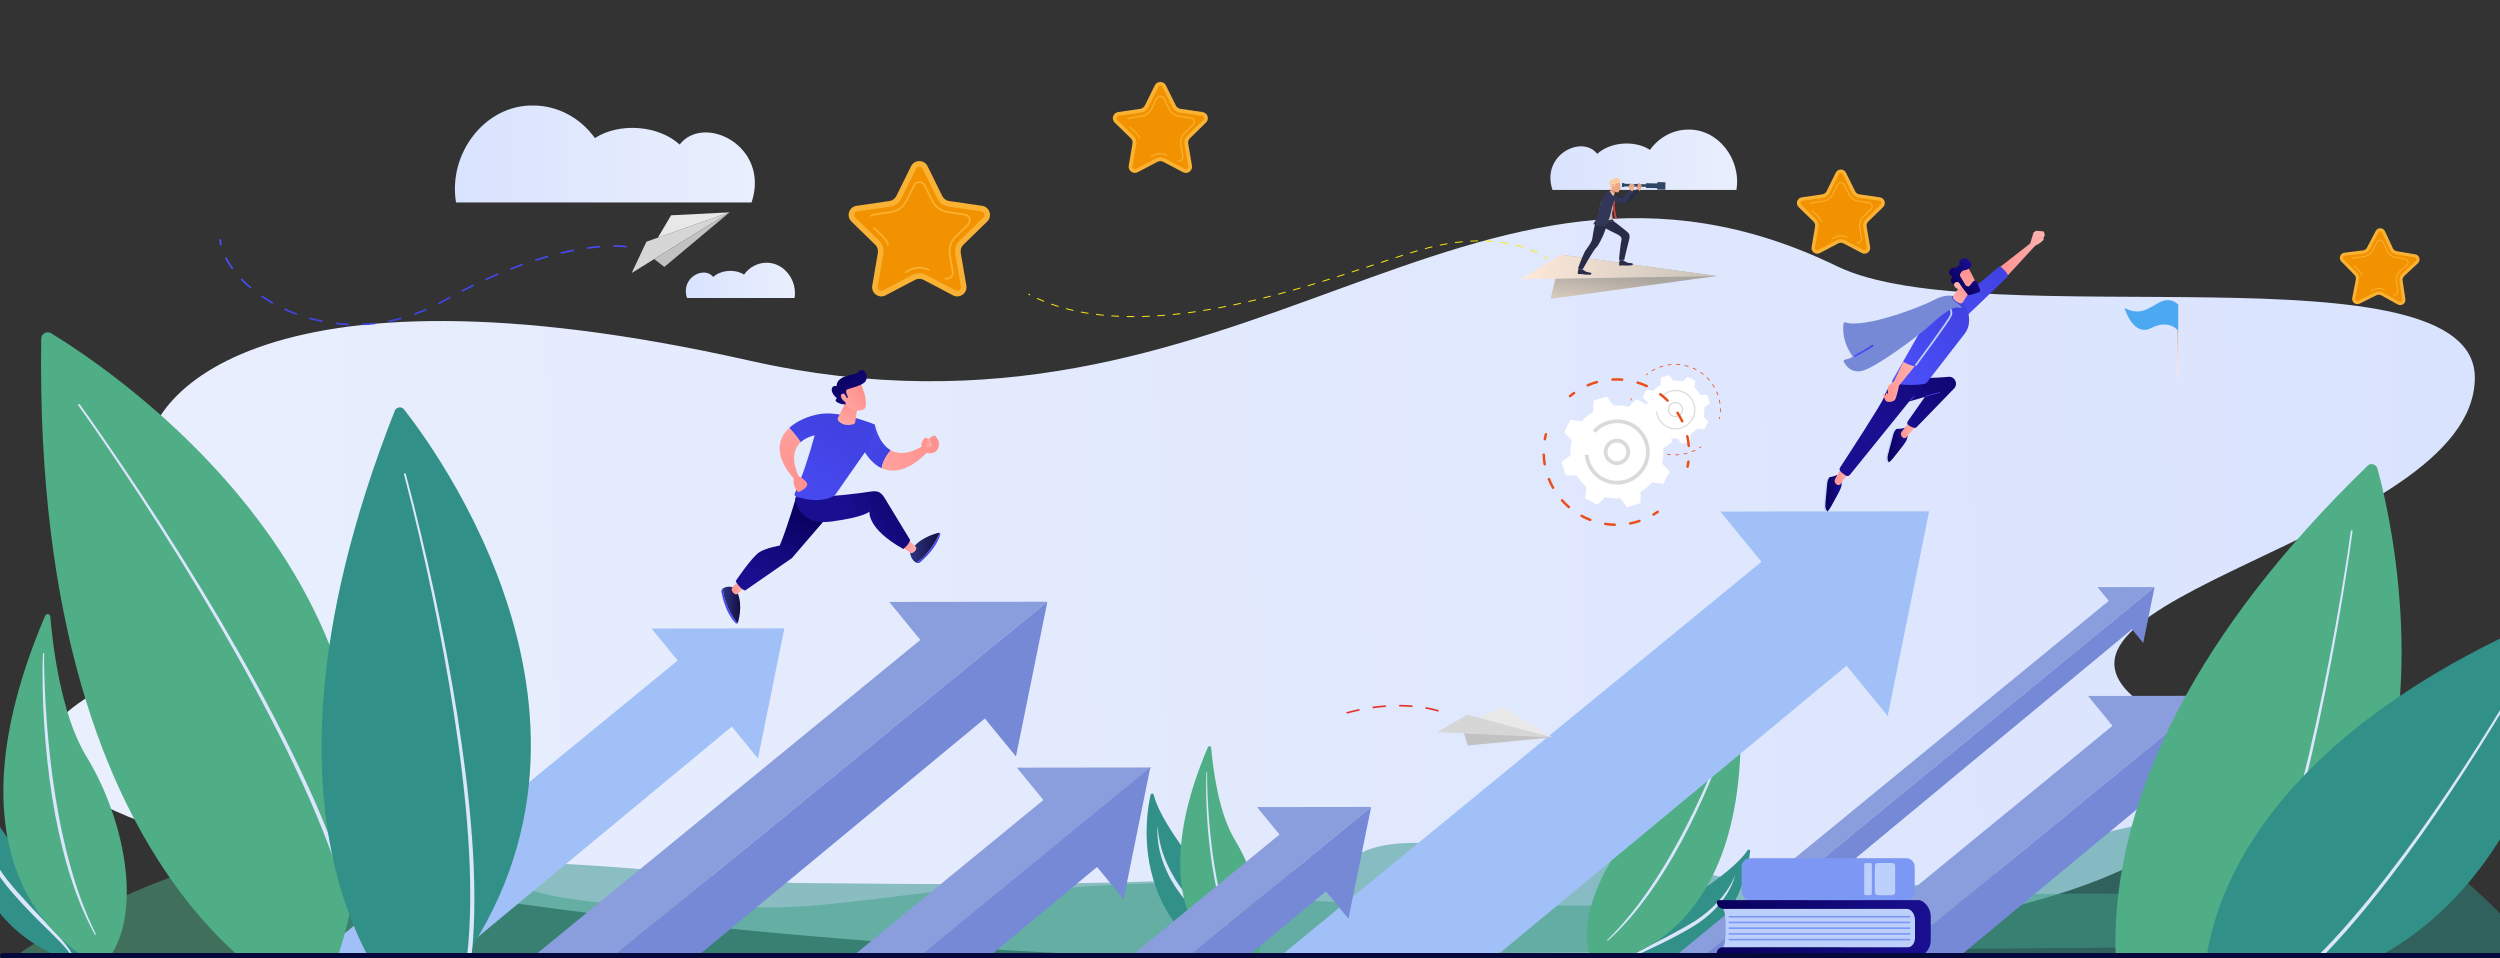 <?xml version="1.0" encoding="utf-8"?>
<!-- Generator: Adobe Illustrator 26.0.2, SVG Export Plug-In . SVG Version: 6.00 Build 0)  -->
<svg version="1.1" id="Ñëîé_1" xmlns="http://www.w3.org/2000/svg" xmlns:xlink="http://www.w3.org/1999/xlink" x="0px" y="0px"
	 viewBox="0 0 1440 552" style="enable-background:new 0 0 1440 552;" xml:space="preserve">
<rect x="0" y="0" width="1440" height="552" fill="#333333" stroke="none"/>
<style type="text/css">
	.st0{fill:url(#SVGID_1_);}
	.st1{opacity:0.5;fill:#4FAE86;}
	.st2{opacity:0.5;fill:#319188;}
	.st3{fill:#FCEA10;}
	.st4{fill:#319188;}
	.st5{fill:#DCE5FE;}
	.st6{fill:#4FAE86;}
	.st7{fill:#A1C0F7;}
	.st8{fill:#8A9EDD;}
	.st9{fill:#7689D6;}
	.st10{fill:#667ECC;}
	.st11{fill:url(#SVGID_00000156567038975262387350000017874298234475454852_);}
	.st12{fill:url(#SVGID_00000109015050556363714120000000586382146819565469_);}
	.st13{fill:url(#SVGID_00000077301109378619971620000010239023887210573212_);}
	.st14{fill:#BDD0FB;}
	.st15{fill:url(#SVGID_00000093150443760655983640000010153750056989925810_);}
	.st16{fill:url(#SVGID_00000183939162344975368610000008071271273243291283_);}
	.st17{fill:url(#SVGID_00000134962059129025623020000001076497157452489095_);}
	.st18{fill:url(#SVGID_00000083790327798930950670000001166344018994094521_);}
	.st19{fill:url(#SVGID_00000178198070608729656710000018381050751820458416_);}
	.st20{fill:url(#SVGID_00000128483037365060949240000011538546253301494919_);}
	.st21{fill:url(#SVGID_00000172423328627193693940000008234517851880463756_);}
	.st22{fill:url(#SVGID_00000112615155840318671860000008368612553220108703_);}
	.st23{fill:url(#SVGID_00000153688030592125413210000015101611467660461238_);}
	.st24{fill:url(#SVGID_00000066494821240784494570000008994886527844737720_);}
	.st25{fill:url(#SVGID_00000067228113596318905300000001592107828146822305_);}
	.st26{fill:url(#SVGID_00000101799939501746204880000004324756010906075536_);}
	.st27{fill:url(#SVGID_00000110465317131398718840000008641199853839170717_);}
	.st28{fill:url(#SVGID_00000031168102461837931210000004832002269241063584_);}
	.st29{fill:url(#SVGID_00000110471168139554440760000004375280473474954392_);}
	.st30{fill:url(#SVGID_00000165920325047350457020000008506611815262559128_);}
	.st31{fill:url(#SVGID_00000139293808903258143050000006906189250398833825_);}
	.st32{fill:#D6D6D6;}
	.st33{fill:#E8E8E8;}
	.st34{fill:#C2C2C2;}
	.st35{fill:url(#SVGID_00000083058664712894924630000002043436354312078783_);}
	.st36{fill:#E6332A;}
	.st37{fill:url(#SVGID_00000165953685136150457690000000683964828126594448_);}
	.st38{fill:#4DA8F2;}
	.st39{fill:url(#SVGID_00000173136894280131842680000003815136164268622215_);}
	.st40{fill:url(#SVGID_00000070812423334452976790000017339427184123092133_);}
	.st41{fill:#EEA886;}
	.st42{fill:#292C47;}
	.st43{fill:#3D416B;}
	.st44{fill:#CFBEB6;}
	.st45{fill:#FCCCA2;}
	.st46{fill:#EDDAD3;}
	.st47{fill:#A77860;}
	.st48{fill:#23263D;}
	.st49{fill:#323657;}
	.st50{fill:#2F4563;}
	.st51{fill:#EFAA88;}
	.st52{fill:#DB9C7C;}
	.st53{fill:#D44040;}
	.st54{fill:url(#SVGID_00000080887995229812135790000017264071190052898718_);}
	.st55{fill:url(#SVGID_00000028326337931179004940000008717727674211504024_);}
	.st56{fill:url(#SVGID_00000163048911903889033690000015079286136496486036_);}
	.st57{fill:url(#SVGID_00000160898093800189990340000001492510609902887331_);}
	.st58{fill:url(#SVGID_00000080885305640099938450000012646541922933034662_);}
	.st59{fill:url(#SVGID_00000164474177065468702160000013790812079558387102_);}
	.st60{fill:url(#SVGID_00000144309380705173595440000011501846876163800505_);}
	.st61{fill:url(#SVGID_00000009565251365582292860000003842409984117433262_);}
	.st62{fill:url(#SVGID_00000054252732592375685110000003768500170642889096_);}
	.st63{fill:url(#SVGID_00000106826290243036827890000006494880528948385938_);}
	.st64{fill:url(#SVGID_00000155139789201112932720000004110230866685296789_);}
	.st65{fill:url(#SVGID_00000003784009713121718000000016556461903034922138_);}
	.st66{fill:url(#SVGID_00000003786316106240338980000018291901150756889493_);}
	.st67{fill:url(#SVGID_00000049207205335799772990000017481595062224143242_);}
	.st68{fill:url(#SVGID_00000071536746815901580970000018409109255901271690_);}
	.st69{fill:url(#SVGID_00000105387381397088515310000001344276176179223191_);}
	.st70{fill:url(#SVGID_00000180324401912827861610000017919578757527549337_);}
	.st71{fill:url(#SVGID_00000106863547305539258070000007056485956864354957_);}
	.st72{fill:#F9B233;}
	.st73{fill:#F39200;}
	.st74{fill:#E94E1B;}
	.st75{fill:#FFFFFF;}
	.st76{fill:#DADADA;}
	.st77{fill:url(#SVGID_00000103241921822951177590000017673801970060175274_);}
	.st78{fill:#7D97F4;}
	.st79{fill:none;stroke:#04083A;stroke-width:3;stroke-linecap:round;stroke-linejoin:round;stroke-miterlimit:10;}
</style>
<linearGradient id="SVGID_1_" gradientUnits="userSpaceOnUse" x1="-1878.94" y1="463.676" x2="-1252.095" y2="463.676" gradientTransform="matrix(-2.238 0.058 0.026 1 -2789.269 -28.487)">
	<stop  offset="0" style="stop-color:#DAE3FE"/>
	<stop  offset="1" style="stop-color:#E9EFFD"/>
</linearGradient>
<path class="st0" d="M1058.13,153.37c83.53,40.63,368.34-14.3,367.38,64.63c-1.13,92.42-281.55,126.88-188.84,189.41
	c92.71,62.53-5.92,137.88-371.76,146s-956.41-58.06-816.94-150.2S92.88,309,84.95,270.08c-7.93-38.92,61.57-126.53,346.73-62.37
	S846.6,50.48,1058.13,153.37z"/>
<path class="st1" d="M1.36,556.31c46.53-35.95,148.42-77.54,184.11-65.16s88.39,11.72,121.45,21.95
	c33.05,10.23,100.51,9.79,140.54,9.52s107.41-13.87,121.21-9.76c13.81,4.12,105.38-10.98,132.4,0.24
	c27.02,11.22,298.3,8.13,322.07,8.19c23.76,0.06,242.57-16.74,262.38,3.04c19.8,19.79,12.94,20.77,12.94,20.77L1.36,556.31z"/>
<path class="st2" d="M1480.63,573.77c-46.53-66.89-148.42-144.28-184.11-121.25s-88.39,21.8-121.45,40.84
	c-33.05,19.04-100.51,18.22-140.54,17.71c-40.03-0.51-107.41-25.81-121.21-18.15c-13.81,7.66-105.38-20.44-132.4,0.44
	c-27.02,20.88-298.3,15.13-322.07,15.24c-23.76,0.11-242.57-31.16-262.38,5.66c-19.8,36.82-12.94,38.65-12.94,38.65L1480.63,573.77z
	"/>
<g>
	<g>
		<path class="st3" d="M891.17,149.35c-0.01,0-0.61-0.5-1.79-1.25l0.3-0.47c1.22,0.78,1.82,1.27,1.85,1.29L891.17,149.35z"/>
	</g>
	<g>
		<path class="st3" d="M851.31,138.47c-1.45,0.02-2.94,0.07-4.43,0.15l0.03,0.55c1.47-0.08,2.96-0.13,4.41-0.14L851.31,138.47z
			 M855.74,138.52l-0.02,0.56c1.48,0.05,2.96,0.13,4.4,0.25l0.04-0.55C858.72,138.66,857.23,138.57,855.74,138.52z M842.46,138.95
			c-1.45,0.14-2.93,0.31-4.41,0.5l0.08,0.55c1.46-0.19,2.94-0.36,4.38-0.5L842.46,138.95z M864.58,139.25l-0.07,0.55
			c1.46,0.19,2.93,0.43,4.35,0.7l0.1-0.55C867.53,139.68,866.05,139.44,864.58,139.25z M833.67,140.11
			c-1.44,0.24-2.9,0.51-4.36,0.81l0.11,0.54c1.45-0.29,2.9-0.56,4.34-0.81L833.67,140.11z M873.29,140.9l-0.13,0.54
			c1.44,0.36,2.86,0.77,4.24,1.21l0.17-0.53C876.18,141.68,874.74,141.27,873.29,140.9z M824.99,141.87
			c-1.41,0.33-2.86,0.7-4.3,1.08l0.14,0.53c1.43-0.38,2.87-0.75,4.28-1.07L824.99,141.87z M881.74,143.63l-0.21,0.52
			c1.39,0.56,2.74,1.16,4.01,1.8l0.25-0.5C884.51,144.81,883.15,144.2,881.74,143.63z M816.43,144.16c-1.36,0.4-2.78,0.83-4.24,1.29
			l0.16,0.53c1.46-0.45,2.88-0.88,4.24-1.28L816.43,144.16z M807.97,146.77c-1.37,0.44-2.78,0.89-4.22,1.36l0.17,0.53
			c1.44-0.47,2.84-0.92,4.21-1.36L807.97,146.77z M799.54,149.51c-1.37,0.45-2.78,0.91-4.2,1.39l0.17,0.53
			c1.43-0.47,2.83-0.93,4.2-1.39L799.54,149.51z M791.14,152.28l-4.2,1.39l0.17,0.53l4.2-1.39L791.14,152.28z M782.73,155.05
			c-1.39,0.46-2.79,0.91-4.21,1.37l0.17,0.53c1.42-0.46,2.82-0.92,4.21-1.37L782.73,155.05z M774.32,157.79
			c-1.39,0.45-2.8,0.9-4.21,1.35l0.17,0.53c1.42-0.45,2.82-0.9,4.21-1.35L774.32,157.79z M765.89,160.47
			c-1.4,0.44-2.8,0.88-4.22,1.31l0.16,0.53c1.42-0.44,2.83-0.88,4.23-1.31L765.89,160.47z M757.43,163.08
			c-1.4,0.42-2.82,0.85-4.24,1.27l0.16,0.53c1.42-0.42,2.83-0.85,4.24-1.27L757.43,163.08z M748.95,165.6
			c-1.41,0.41-2.83,0.81-4.25,1.22l0.15,0.53c1.42-0.4,2.84-0.81,4.26-1.22L748.95,165.6z M740.44,168.01
			c-1.41,0.39-2.84,0.77-4.26,1.16l0.14,0.54c1.44-0.38,2.85-0.77,4.27-1.16L740.44,168.01z M592.39,169.13v0.63
			c0.27,0.14,0.55,0.28,0.82,0.42l0.25-0.5C593.1,169.51,592.75,169.32,592.39,169.13z M731.9,170.29
			c-1.42,0.37-2.85,0.73-4.29,1.09l0.13,0.54c1.44-0.36,2.87-0.72,4.29-1.1L731.9,170.29z M597.43,171.61l-0.23,0.51
			c1.33,0.61,2.7,1.19,4.08,1.74l0.21-0.51C600.12,172.8,598.75,172.21,597.43,171.61z M723.32,172.43
			c-1.43,0.34-2.86,0.68-4.3,1.01l0.13,0.55c1.44-0.33,2.87-0.67,4.3-1.02L723.32,172.43z M714.72,174.42
			c-1.44,0.32-2.88,0.63-4.32,0.93l0.11,0.55c1.45-0.31,2.89-0.61,4.32-0.93L714.72,174.42z M605.61,174.9l-0.19,0.52
			c1.37,0.48,2.79,0.95,4.21,1.39l0.16-0.53C608.39,175.84,606.98,175.38,605.61,174.9z M706.07,176.23
			c-1.45,0.28-2.89,0.56-4.34,0.83l0.1,0.55c1.45-0.27,2.9-0.55,4.35-0.83L706.07,176.23z M614.04,177.5l-0.14,0.53
			c1.41,0.38,2.85,0.73,4.3,1.06l0.12-0.55C616.89,178.22,615.45,177.87,614.04,177.5z M697.38,177.85c-1.45,0.25-2.9,0.5-4.36,0.73
			l0.09,0.55c1.46-0.23,2.92-0.48,4.37-0.73L697.38,177.85z M688.64,179.26c-1.46,0.21-2.93,0.42-4.39,0.61l0.07,0.56
			c1.46-0.19,2.93-0.4,4.4-0.61L688.64,179.26z M622.65,179.45l-0.11,0.55c1.43,0.27,2.9,0.53,4.37,0.76l0.08-0.55
			C625.54,179.97,624.07,179.72,622.65,179.45z M679.85,180.41c-1.47,0.17-2.93,0.33-4.4,0.48l0.06,0.55
			c1.47-0.14,2.93-0.3,4.4-0.47L679.85,180.41z M631.37,180.82l-0.07,0.55c1.44,0.18,2.93,0.34,4.41,0.49l0.06-0.55
			C634.28,181.16,632.81,181,631.37,180.82z M671.05,181.29c-1.47,0.12-2.96,0.23-4.4,0.33l0.03,0.56c1.45-0.09,2.94-0.21,4.42-0.33
			L671.05,181.29z M640.16,181.67l-0.04,0.55c1.45,0.1,2.94,0.18,4.42,0.25l0.02-0.56C643.09,181.85,641.6,181.76,640.16,181.67z
			 M662.24,181.86c-1.47,0.07-2.96,0.12-4.41,0.16l0.01,0.56c1.46-0.04,2.94-0.09,4.43-0.16L662.24,181.86z M652.61,182.08
			c-1.21,0-2.42-0.01-3.62-0.03l-0.01,0.56c1.2,0.02,2.42,0.03,3.63,0.03h0.8v-0.56H652.61z"/>
	</g>
</g>
<g>
	<path class="st4" d="M46.79,555.61c0,0,3.1-16.84-10.66-33.55c-12.76-15.51-44.59-51.33-49.5-71.42c-0.22-0.89-1.63-0.6-1.84,0.38
		c-2.27,10.52-5.85,36.85,7.26,62.7C8.96,547.06,46.79,555.61,46.79,555.61z"/>
	<path class="st5" d="M-10.94,469.35c0.03,2.11,0.29,4.21,0.65,6.27c0.16,1.04,0.4,2.06,0.62,3.08c0.22,1.02,0.54,2.03,0.78,3.04
		c1.15,4.02,2.71,7.92,4.58,11.64l0.69,1.4c0.23,0.46,0.51,0.91,0.76,1.37c0.52,0.9,1.01,1.82,1.54,2.72l1.69,2.63
		c0.54,0.89,1.16,1.73,1.77,2.57c0.61,0.84,1.21,1.7,1.84,2.53l1.98,2.42c1.29,1.63,2.72,3.2,4.09,4.79
		c2.79,3.15,5.63,6.27,8.51,9.35c2.88,3.08,5.8,6.12,8.72,9.18c1.46,1.53,2.93,3.05,4.37,4.61c0.72,0.77,1.44,1.55,2.15,2.35
		l1.07,1.18l1.04,1.22c1.39,1.61,2.7,3.31,3.94,5.05c1.21,1.77,2.28,3.65,3.08,5.64c0.07,0.16-0.01,0.35-0.18,0.42
		c-0.15,0.06-0.33-0.01-0.4-0.15l-0.01-0.01c-0.95-1.86-2.13-3.58-3.4-5.23c-1.32-1.62-2.7-3.19-4.17-4.7
		c-2.9-3.04-5.96-5.95-8.97-8.92l-4.52-4.46c-1.49-1.51-2.98-3.02-4.44-4.55c-1.48-1.52-2.93-3.06-4.37-4.62
		c-1.43-1.57-2.86-3.14-4.26-4.73c-5.65-6.3-10.9-13.32-14.32-21.2c-1.75-3.91-3.15-7.99-4.02-12.18c-0.41-2.1-0.76-4.21-0.92-6.34
		c-0.17-2.12-0.21-4.26,0.03-6.38c0-0.02,0.02-0.04,0.04-0.03C-10.95,469.31-10.94,469.33-10.94,469.35z"/>
</g>
<g>
	<path class="st6" d="M26,354.68c0.63-1.49,2.85-1.14,2.98,0.48c1.3,15.59,6,56.38,20.68,80.37c23.92,39.06,33.7,96.9,8.9,121.11
		C58.57,556.63-43.09,516.94,26,354.68z"/>
	<path class="st5" d="M25.44,376.47c-0.02,0.36-0.03,0.82-0.03,1.24L25.4,379l0.01,2.59l0.08,5.18c0.08,3.45,0.2,6.9,0.35,10.35
		c0.29,6.9,0.7,13.79,1.25,20.67c1.13,13.76,2.62,27.49,4.85,41.11c1.14,6.8,2.31,13.6,3.77,20.34c1.46,6.74,3.07,13.44,4.94,20.08
		c3.7,13.28,8.39,26.29,14.52,38.66c0.08,0.16,0.02,0.35-0.14,0.43c-0.15,0.08-0.34,0.02-0.43-0.13
		c-3.34-6.07-6.23-12.39-8.84-18.82c-2.56-6.45-4.75-13.03-6.76-19.67c-3.87-13.32-6.8-26.9-8.97-40.59
		c-1.1-6.84-1.97-13.72-2.74-20.6c-0.77-6.88-1.39-13.78-1.81-20.7c-0.43-6.91-0.76-13.83-0.9-20.75
		c-0.06-3.46-0.09-6.92-0.08-10.38c0.01-1.73,0.03-3.46,0.07-5.19l0.08-2.6l0.05-1.3c0.03-0.44,0.04-0.85,0.09-1.35
		c0.02-0.17,0.18-0.3,0.35-0.28c0.17,0.02,0.29,0.17,0.28,0.33L25.44,376.47z"/>
</g>
<g>
	<path class="st4" d="M927.65,558.16c0,0,2.27-14.63,18.27-24.36c14.84-9.03,51.05-29.21,60.79-44.21c0.43-0.66,1.5-0.02,1.39,0.84
		c-1.15,9.24-5.73,31.76-23.81,49.13C960.98,561.97,927.65,558.16,927.65,558.16z"/>
	<path class="st5" d="M999.38,504.18c-0.62,1.72-1.44,3.35-2.32,4.94c-0.43,0.8-0.91,1.57-1.39,2.34c-0.47,0.77-1.02,1.5-1.51,2.26
		c-2.08,2.96-4.47,5.69-7.06,8.2l-0.96,0.95c-0.32,0.31-0.67,0.6-1.01,0.9c-0.68,0.59-1.34,1.2-2.04,1.78l-2.13,1.66
		c-0.69,0.57-1.44,1.08-2.18,1.6c-0.74,0.51-1.47,1.04-2.22,1.54l-2.31,1.41c-1.51,0.96-3.13,1.83-4.71,2.74
		c-3.18,1.78-6.39,3.51-9.61,5.21c-3.23,1.69-6.48,3.34-9.74,5.01c-1.63,0.83-3.26,1.66-4.88,2.52c-0.81,0.43-1.62,0.86-2.43,1.3
		l-1.21,0.66l-1.19,0.7c-1.59,0.92-3.15,1.93-4.66,3c-1.5,1.1-2.9,2.33-4.13,3.73c-0.1,0.12-0.09,0.29,0.03,0.39
		c0.11,0.09,0.27,0.09,0.37-0.01l0.01-0.01c1.31-1.25,2.76-2.31,4.27-3.3c1.54-0.95,3.12-1.84,4.74-2.65
		c3.24-1.65,6.56-3.16,9.86-4.73l4.96-2.35c1.64-0.81,3.29-1.61,4.93-2.45c1.64-0.82,3.27-1.67,4.89-2.53
		c1.61-0.87,3.23-1.75,4.83-2.65c6.41-3.53,12.7-7.77,17.74-13.23c2.54-2.7,4.85-5.63,6.75-8.8c0.94-1.6,1.82-3.22,2.56-4.91
		c0.74-1.69,1.39-3.42,1.8-5.22c0-0.02-0.01-0.04-0.03-0.04C999.41,504.15,999.39,504.16,999.38,504.18z"/>
</g>
<g>
	<path class="st6" d="M1001.91,400c-0.09-1.4-2-1.74-2.57-0.46c-5.51,12.36-20.97,44.33-39.8,59.74
		c-30.67,25.08-55.15,69.53-41.79,96.36C917.74,555.64,1012.07,552.21,1001.91,400z"/>
	<path class="st5" d="M996.16,417.96c-0.08,0.3-0.21,0.68-0.33,1.02l-0.36,1.06l-0.75,2.11l-1.54,4.21
		c-1.05,2.8-2.13,5.58-3.24,8.35c-2.21,5.55-4.51,11.06-6.92,16.53c-4.85,10.91-9.98,21.7-15.68,32.19
		c-2.87,5.23-5.77,10.45-8.88,15.54c-3.11,5.09-6.34,10.1-9.76,14.99c-6.8,9.79-14.35,19.08-22.88,27.43
		c-0.11,0.11-0.11,0.28-0.01,0.39c0.1,0.11,0.27,0.11,0.38,0.01c4.46-4.01,8.62-8.34,12.58-12.84c3.93-4.53,7.59-9.29,11.13-14.14
		c6.96-9.77,13.22-20.03,18.89-30.59c2.85-5.28,5.52-10.64,8.11-16.04c2.59-5.4,5.06-10.86,7.38-16.39
		c2.32-5.52,4.56-11.08,6.65-16.69c1.04-2.81,2.05-5.63,3.02-8.46c0.48-1.42,0.97-2.83,1.43-4.26l0.68-2.14l0.33-1.08
		c0.1-0.37,0.21-0.7,0.31-1.13c0.03-0.15-0.06-0.29-0.21-0.33c-0.14-0.03-0.28,0.05-0.32,0.19L996.16,417.96z"/>
</g>
<polygon class="st7" points="375.29,362.03 390.36,380.43 181.71,551.4 261.15,551.4 392.18,442.83 421.53,418.51 436.6,436.91 
	451.79,361.94 "/>
<polygon class="st8" points="603.29,346.6 353.9,550.43 307.82,550.43 530.13,368.59 512.19,346.71 "/>
<polygon class="st9" points="603.29,346.6 590.71,408.6 585.2,435.73 574.1,422.19 567.26,413.86 402.15,550.43 353.9,550.43 "/>
<polygon class="st7" points="990.91,294.66 1014.6,323.59 930.05,392.87 911.63,407.97 737.76,550.43 862.11,550.43 983.67,449.7 
	1063.62,383.46 1087.31,412.39 1111.2,294.51 "/>
<polygon class="st8" points="1241.04,338.15 981.76,550.43 965.26,550.43 1214.65,346.09 1213.24,344.38 1208.17,338.19 
	1220.83,338.17 "/>
<polygon class="st9" points="1241.04,338.15 1240.03,343.12 1234.51,370.36 1228.04,362.45 1001.18,550.43 981.76,550.43 "/>
<polygon class="st8" points="663.22,442.07 530.87,550.43 491.61,550.43 601,460.8 597.7,456.77 585.74,442.17 615.58,442.13 "/>
<polygon class="st9" points="662.57,442.07 660.19,453.8 647.18,518 631.92,499.37 570.29,550.43 530.22,550.43 "/>
<polygon class="st8" points="1274.22,400.77 1089.56,551.97 1053.38,551.97 1216.79,418.06 1204.64,403.22 1202.71,400.86 
	1207.53,400.86 1262.18,400.79 "/>
<polygon class="st9" points="1274.22,400.77 1260.02,470.86 1245.93,453.66 1127.29,551.97 1089.56,551.97 "/>
<path id="_x32_" class="st10" d="M1040.55,556.23H212.23c-1.5,0-2.71-1.35-2.71-3.03s1.21-3.03,2.71-3.03h828.32
	c1.5,0,2.71,1.35,2.71,3.03S1042.05,556.23,1040.55,556.23z"/>
<g id="_x31_">
	
		<linearGradient id="SVGID_00000071547979908078303400000015890054594765127347_" gradientUnits="userSpaceOnUse" x1="262.026" y1="88.688" x2="434.817" y2="88.688">
		<stop  offset="0" style="stop-color:#DAE3FE"/>
		<stop  offset="1" style="stop-color:#E9EFFD"/>
	</linearGradient>
	<path style="fill:url(#SVGID_00000071547979908078303400000015890054594765127347_);" d="M307.05,60.77
		c14.5,0,27.4,7.35,35.62,18.77c14.08-9.15,36.65-7.42,48.81,3.72c13.96-17.99,52.28,0.83,41.42,33.36H262.67
		C257.98,88.24,279.53,60.36,307.05,60.77z"/>
	
		<linearGradient id="SVGID_00000139291766984474937310000014771203536156670630_" gradientUnits="userSpaceOnUse" x1="893.034" y1="92.013" x2="1000.568" y2="92.013">
		<stop  offset="0" style="stop-color:#DAE3FE"/>
		<stop  offset="1" style="stop-color:#E9EFFD"/>
	</linearGradient>
	<path style="fill:url(#SVGID_00000139291766984474937310000014771203536156670630_);" d="M972.55,74.64
		c-9.03,0-17.05,4.58-22.17,11.68c-8.76-5.7-22.81-4.62-30.38,2.31c-8.68-11.2-32.53,0.52-25.78,20.76h105.95
		C1003.08,91.73,989.67,74.38,972.55,74.64z"/>
	
		<linearGradient id="SVGID_00000150093789766312662300000003527352622868852867_" gradientUnits="userSpaceOnUse" x1="395.036" y1="161.5" x2="457.892" y2="161.5">
		<stop  offset="0" style="stop-color:#DAE3FE"/>
		<stop  offset="1" style="stop-color:#E9EFFD"/>
	</linearGradient>
	<path style="fill:url(#SVGID_00000150093789766312662300000003527352622868852867_);" d="M441.51,151.34
		c-5.28,0-9.97,2.68-12.96,6.83c-5.12-3.33-13.33-2.7-17.76,1.35c-5.08-6.54-19.02,0.3-15.07,12.14h61.93
		C459.36,161.34,451.52,151.2,441.51,151.34z"/>
</g>
<g>
	<g>
		<path class="st14" d="M1052.5,278.6c0.13-1.69,0.68-2.88,1.27-3.69c-1.26,0.41-1.73,1.35-2.03,3.85
			c-0.35,2.98-0.97,11.04-1.14,12.82c-0.16,1.78,0.57,2.66,1.14,3.24c0.19,0.19,0.48,0.1,0.83-0.17c-0.71-0.9-0.99-1.83-1.13-2.59
			C1051.21,290.86,1052.21,282.54,1052.5,278.6z"/>
		
			<linearGradient id="SVGID_00000023993189218167961760000004816166658302711959_" gradientUnits="userSpaceOnUse" x1="1051.402" y1="284.035" x2="1060.842" y2="284.035">
			<stop  offset="0" style="stop-color:#09005D"/>
			<stop  offset="1" style="stop-color:#1A0F91"/>
		</linearGradient>
		<path style="fill:url(#SVGID_00000023993189218167961760000004816166658302711959_);" d="M1060.73,276.26l-2.19-2.84
			c0,0-2.1,1-3.98,1.3c-0.3,0.05-0.56,0.11-0.8,0.19c-0.59,0.81-1.14,2-1.27,3.69c-0.29,3.94-1.29,12.26-1.06,13.46
			c0.14,0.76,0.42,1.68,1.13,2.59c0.71-0.55,1.63-1.88,2.33-3.23c1.05-2.02,4.6-8.06,5.43-10.32
			C1061.16,278.83,1060.73,276.26,1060.73,276.26z"/>
	</g>
	<g>
		<path class="st14" d="M1090.5,250.49c0.4-1.65,1.15-2.73,1.86-3.43c-1.31,0.2-1.93,1.04-2.64,3.46
			c-0.84,2.88-2.79,10.72-3.24,12.45c-0.46,1.73,0.12,2.72,0.59,3.38c0.15,0.22,0.46,0.18,0.84-0.03c-0.55-1.01-0.67-1.97-0.69-2.74
			C1087.2,262.38,1089.56,254.33,1090.5,250.49z"/>
		
			<linearGradient id="SVGID_00000147921497831206177550000014744572183631986320_" gradientUnits="userSpaceOnUse" x1="1087.223" y1="256.363" x2="1099.007" y2="256.363">
			<stop  offset="0" style="stop-color:#09005D"/>
			<stop  offset="1" style="stop-color:#1A0F91"/>
		</linearGradient>
		<path style="fill:url(#SVGID_00000147921497831206177550000014744572183631986320_);" d="M1099.01,249.55l-1.69-3.16
			c0,0-2.24,0.64-4.14,0.62c-0.3,0-0.57,0.01-0.82,0.05c-0.71,0.7-1.46,1.78-1.86,3.43c-0.94,3.84-3.3,11.88-3.28,13.1
			c0.01,0.77,0.14,1.73,0.69,2.74c0.79-0.43,1.92-1.58,2.84-2.8c1.37-1.82,5.87-7.19,7.06-9.28S1099.01,249.55,1099.01,249.55z"/>
	</g>
	
		<linearGradient id="SVGID_00000105406883233267948610000002290945771243800974_" gradientUnits="userSpaceOnUse" x1="1151.636" y1="145.842" x2="1177.742" y2="145.842">
		<stop  offset="0" style="stop-color:#FF928E"/>
		<stop  offset="1" style="stop-color:#FEB3B1"/>
	</linearGradient>
	<path style="fill:url(#SVGID_00000105406883233267948610000002290945771243800974_);" d="M1151.89,153.9l17.33-13.53
		c0.11-0.08,0.19-0.2,0.23-0.33l1.83-5.98c0.05-0.16,0.16-0.3,0.31-0.38l1.19-0.68c0.12-0.07,0.25-0.1,0.39-0.08l3.7,0.36
		c0.3,0.03,0.54,0.26,0.59,0.55l0.28,1.73c0.03,0.17-0.01,0.34-0.11,0.48l-0.5,0.72c-0.14,0.21-0.16,0.48-0.04,0.69l0,0
		c0.13,0.24,0.1,0.55-0.08,0.76c-0.61,0.68-2.15,2.19-4.62,3.25c-0.08,0.04-0.16,0.09-0.22,0.16l-15.58,16.93
		c-0.25,0.27-0.68,0.29-0.95,0.03l-3.8-3.69C1151.55,154.61,1151.57,154.14,1151.89,153.9z"/>
	
		<linearGradient id="SVGID_00000111153548070169211370000014596355699763179698_" gradientUnits="userSpaceOnUse" x1="1148.504" y1="155.128" x2="1118.892" y2="204.431">
		<stop  offset="0" style="stop-color:#4042E2"/>
		<stop  offset="1" style="stop-color:#4F52FF"/>
	</linearGradient>
	<path style="fill:url(#SVGID_00000111153548070169211370000014596355699763179698_);" d="M1126.44,174.58l24.66-20.67
		c0.48-0.41,1.19-0.4,1.67,0.02c1.04,0.92,2.77,2.59,3.58,4.08c0.3,0.56,0.19,1.24-0.27,1.68l-25.52,24.43L1126.44,174.58z"/>
	
		<linearGradient id="SVGID_00000029024307300645218550000013713351964389652873_" gradientUnits="userSpaceOnUse" x1="1056.736" y1="274.374" x2="1065.289" y2="274.374">
		<stop  offset="0" style="stop-color:#FF928E"/>
		<stop  offset="1" style="stop-color:#FEB3B1"/>
	</linearGradient>
	<path style="fill:url(#SVGID_00000029024307300645218550000013713351964389652873_);" d="M1060.73,269.36
		c-0.38,0.5-3.18,5.59-3.78,6.69c-0.1,0.19-0.17,0.39-0.19,0.59c-0.07,0.57-0.01,1.67,1.19,2.47c0.74,0.49,1.73,0.32,2.26-0.38
		l5.08-6.69L1060.73,269.36z"/>
	
		<linearGradient id="SVGID_00000154416709786033275360000003010723064691723419_" gradientUnits="userSpaceOnUse" x1="1094.913" y1="247.549" x2="1103.546" y2="247.549">
		<stop  offset="0" style="stop-color:#FF928E"/>
		<stop  offset="1" style="stop-color:#FEB3B1"/>
	</linearGradient>
	<path style="fill:url(#SVGID_00000154416709786033275360000003010723064691723419_);" d="M1100.15,242.75
		c-0.46,0.43-4.06,4.98-4.84,5.97c-0.13,0.17-0.23,0.35-0.29,0.55c-0.16,0.55-0.29,1.64,0.77,2.63c0.65,0.6,1.65,0.6,2.29,0
		l5.46-6.3L1100.15,242.75z"/>
	
		<linearGradient id="SVGID_00000132804910409919185110000006062897769698192776_" gradientUnits="userSpaceOnUse" x1="1142.234" y1="189.543" x2="1086.371" y2="243.575">
		<stop  offset="0" style="stop-color:#09005D"/>
		<stop  offset="1" style="stop-color:#1A0F91"/>
	</linearGradient>
	<path style="fill:url(#SVGID_00000132804910409919185110000006062897769698192776_);" d="M1107,218.77c0-1.41,8.1-0.91,15.2-1.73
		c3.73-0.43,5.94,4.05,3.33,6.75l-21.5,22.18c-0.45,0.46-1.13,0.64-1.74,0.44c-0.84-0.28-2.07-0.78-3.15-1.64
		c-0.63-0.5-0.75-1.42-0.28-2.08l9.88-14.07l-9.02,2.6l-34.21,42.32c-0.57,0.7-1.56,0.87-2.32,0.39c-1.01-0.63-2.35-1.58-3.23-2.64
		c-0.47-0.56-0.5-1.36-0.1-1.96c3.77-5.77,24.29-37.19,25.26-40.45c1.07-3.59,5.01-10.18,8.69-10.41
		C1097.46,218.23,1107,218.77,1107,218.77z"/>
	
		<linearGradient id="SVGID_00000098189653261690402280000005136345898058513076_" gradientUnits="userSpaceOnUse" x1="1112.955" y1="227.445" x2="1103.949" y2="235.23">
		<stop  offset="0" style="stop-color:#4042E2"/>
		<stop  offset="1" style="stop-color:#4F52FF"/>
	</linearGradient>
	<path style="fill:url(#SVGID_00000098189653261690402280000005136345898058513076_);" d="M1109.26,228.43
		c-0.1,0-0.19-0.07-0.22-0.17c-0.03-0.12,0.04-0.25,0.16-0.28l8.11-2.15c0.12-0.03,0.25,0.04,0.28,0.16
		c0.03,0.12-0.04,0.25-0.16,0.28l-8.11,2.15C1109.3,228.43,1109.28,228.43,1109.26,228.43z"/>
	
		<linearGradient id="SVGID_00000084515905471089217030000001465117492810304917_" gradientUnits="userSpaceOnUse" x1="1102.47" y1="227.953" x2="1097.636" y2="234.872">
		<stop  offset="0" style="stop-color:#4042E2"/>
		<stop  offset="1" style="stop-color:#4F52FF"/>
	</linearGradient>
	<path style="fill:url(#SVGID_00000084515905471089217030000001465117492810304917_);" d="M1100.51,230.63
		c-0.06,0-0.11-0.02-0.16-0.06c-0.09-0.09-0.1-0.23-0.01-0.32l2.03-2.2c0.09-0.09,0.23-0.1,0.32-0.01c0.09,0.09,0.1,0.23,0.01,0.32
		l-2.03,2.2C1100.64,230.61,1100.58,230.63,1100.51,230.63z"/>
	
		<linearGradient id="SVGID_00000084491685103716273330000011421132158993656193_" gradientUnits="userSpaceOnUse" x1="1134.066" y1="180.026" x2="1083.538" y2="222.769">
		<stop  offset="0" style="stop-color:#4042E2"/>
		<stop  offset="1" style="stop-color:#4F52FF"/>
	</linearGradient>
	<path style="fill:url(#SVGID_00000084491685103716273330000011421132158993656193_);" d="M1130.57,174.17c0,0,4.29,4.38,3.55,11.93
		c-0.22,2.22-1.09,4.33-2.45,6.09l-21.63,27.91c-0.5,0.64-1.23,1.06-2.04,1.16c-3.18,0.39-11.64,1.15-17.63-0.83
		c-0.48-0.16-0.68-0.72-0.44-1.15l19.67-34.61l11.91-13.86C1121.5,170.82,1127.18,168.87,1130.57,174.17z"/>
	<path class="st14" d="M1103.55,210.77c-0.11,0-0.22-0.03-0.31-0.1c-0.23-0.17-0.28-0.49-0.11-0.72
		c0.19-0.25,18.82-25.35,20.08-28.4c1.13-2.73-1.53-4.85-1.65-4.94c-0.23-0.18-0.27-0.5-0.09-0.73c0.18-0.23,0.5-0.27,0.73-0.09
		c1.18,0.91,3.11,3.38,1.97,6.15c-1.31,3.17-19.43,27.58-20.21,28.62C1103.86,210.7,1103.7,210.77,1103.55,210.77z"/>
	
		<linearGradient id="SVGID_00000010300375827520102580000014946672870142154883_" gradientUnits="userSpaceOnUse" x1="1084.808" y1="219.935" x2="1102.89" y2="219.935">
		<stop  offset="0" style="stop-color:#FF928E"/>
		<stop  offset="1" style="stop-color:#FEB3B1"/>
	</linearGradient>
	<path style="fill:url(#SVGID_00000010300375827520102580000014946672870142154883_);" d="M1096.22,208.34c0,0,3.65,2.28,6.67,2.59
		l-9.11,11.3c0,0-1.33,7.31-2.5,8.3c-1.16,0.99-4.47,1.65-5.33,0c-0.86-1.65-1.15-3.41-1.15-3.41s0.54-0.85,1.51,0.7v-1.76
		c0,0,1.42,0.62,1.4,1.76c0,0-1.25-4.72,0.74-6.27c1.99-1.55,2.5-1.8,2.5-1.8L1096.22,208.34z"/>
	<path class="st9" d="M1062.56,207.21c-0.5,0.1-0.78,0.65-0.55,1.11c1.05,2.11,4.14,6.78,10.51,5.31
		c8.15-1.88,33.02-20.68,38.65-25.82c5.63-5.14,13.09-11.54,16.73-10.64c3.65,0.89,1.45-1.22-1.08-2.92
		c-2.53-1.7-3.47-4.19-1.58-3.72c0,0-4.54-1.47-11.47,2.35c-6.77,3.73-39.84,16.49-50.91,12.8c-0.41-0.14-0.84,0.13-0.92,0.55
		c-0.44,2.52-1.11,10.42,5.36,19.3C1067.31,205.53,1064.79,206.79,1062.56,207.21z"/>
	
		<linearGradient id="SVGID_00000168082851482720240090000015559847173590120331_" gradientUnits="userSpaceOnUse" x1="1077.302" y1="197.359" x2="1069.675" y2="206.816">
		<stop  offset="0" style="stop-color:#4042E2"/>
		<stop  offset="1" style="stop-color:#4F52FF"/>
	</linearGradient>
	<path style="fill:url(#SVGID_00000168082851482720240090000015559847173590120331_);" d="M1068.39,205.63
		c-0.18,0-0.36-0.1-0.46-0.27c-0.14-0.25-0.04-0.57,0.21-0.7c0.08-0.05,8.37-4.55,10.11-6c0.22-0.18,0.55-0.15,0.73,0.07
		c0.18,0.22,0.15,0.55-0.07,0.73c-1.82,1.51-9.93,5.92-10.28,6.11C1068.56,205.61,1068.48,205.63,1068.39,205.63z"/>
	<g>
		
			<linearGradient id="SVGID_00000045620692403584849070000005272360266131843713_" gradientUnits="userSpaceOnUse" x1="1133.345" y1="164.173" x2="1125.252" y2="175.98">
			<stop  offset="0" style="stop-color:#FF928E"/>
			<stop  offset="1" style="stop-color:#FEB3B1"/>
		</linearGradient>
		<path style="fill:url(#SVGID_00000045620692403584849070000005272360266131843713_);" d="M1131.61,161.16l-6.46,9.13
			c-0.42,0.59-0.36,1.4,0.13,1.93c0.87,0.93,2.34,2.24,3.92,2.54c0.49,0.09,0.99-0.11,1.27-0.53l3.44-5.28
			C1133.91,168.94,1134.56,160.65,1131.61,161.16z"/>
		
			<linearGradient id="SVGID_00000078040020425882404420000011637062671421428629_" gradientUnits="userSpaceOnUse" x1="25.859" y1="260.751" x2="12.244" y2="278.763" gradientTransform="matrix(0.685 -0.728 0.728 0.685 924.084 -4.362)">
			<stop  offset="0" style="stop-color:#FF928E"/>
			<stop  offset="1" style="stop-color:#FEB3B1"/>
		</linearGradient>
		<path style="fill:url(#SVGID_00000078040020425882404420000011637062671421428629_);" d="M1133.43,153.53
			c0.13,0.12,5.52,10.7,5.52,10.7l-6.1,2.95l-6.59-9.26C1126.25,157.91,1131.25,151.47,1133.43,153.53z"/>
		
			<linearGradient id="SVGID_00000106870006575081422390000015935331349383759025_" gradientUnits="userSpaceOnUse" x1="15.461" y1="265.077" x2="31.725" y2="265.077" gradientTransform="matrix(0.685 -0.728 0.728 0.685 924.084 -4.362)">
			<stop  offset="0" style="stop-color:#09005D"/>
			<stop  offset="1" style="stop-color:#1A0F91"/>
		</linearGradient>
		<path style="fill:url(#SVGID_00000106870006575081422390000015935331349383759025_);" d="M1129.03,159.02l3.04,5.07
			c0.05,0.08,0.1,0.15,0.17,0.21c0.36,0.34,1.6,1.32,2.56-0.02c0.82-1.14,1.58-2.17,2.4-2.6c0.48-0.25,1.07-0.05,1.31,0.43
			c0.5,0.99,1.47,3.02,2.08,4.94c0.15,0.48-0.1,1-0.56,1.19c-1.24,0.5-3.68,1.41-5.85,1.71c-0.36,0.05-0.71-0.1-0.92-0.39
			c-0.93-1.28-3.56-4.85-4.46-5.74c-0.83-0.83-2.37-0.52-3.06-0.32c-0.26,0.08-0.54,0.04-0.78-0.1c-0.7-0.42-1.93-1.48-0.81-3.26
			c0.28-0.44,0.14-1.04-0.3-1.32c-0.79-0.52-1.64-1.49-0.83-3.06c0.82-1.59,2.29-1.73,3.29-1.61c0.44,0.05,0.89-0.18,1.06-0.59
			c0.08-0.18,0.22-0.34,0.5-0.4c0.52-0.11,0.87-0.59,0.76-1.11c-0.18-0.9-0.04-2.07,1.39-2.86c2.63-1.45,4.94,0.91,5.53,2.9
			c0.59,1.99-2.36,3.4-4.21,3.63c-1.36,0.17-2.11,1.66-2.41,2.43C1128.85,158.45,1128.87,158.76,1129.03,159.02z"/>
		
			<linearGradient id="SVGID_00000127037142957500750740000006471716374060596393_" gradientUnits="userSpaceOnUse" x1="5.918" y1="275.015" x2="16.839" y2="263.811" gradientTransform="matrix(0.685 -0.728 0.728 0.685 924.084 -4.362)">
			<stop  offset="0" style="stop-color:#FF928E"/>
			<stop  offset="1" style="stop-color:#FEB3B1"/>
		</linearGradient>
		<path style="fill:url(#SVGID_00000127037142957500750740000006471716374060596393_);" d="M1129.96,165.69c0,0-1.17-3.43-2.67-3.3
			s-2.68,1.62-0.82,3.3C1128.78,167.77,1129.96,165.69,1129.96,165.69z"/>
	</g>
	
		<linearGradient id="SVGID_00000026845977654988396190000008142401256946406789_" gradientUnits="userSpaceOnUse" x1="1176.057" y1="121.181" x2="1176.986" y2="105.527">
		<stop  offset="0" style="stop-color:#FF928E"/>
		<stop  offset="1" style="stop-color:#FEB3B1"/>
	</linearGradient>
	<path style="fill:url(#SVGID_00000026845977654988396190000008142401256946406789_);" d="M1173.56,138.14
		c-0.02,0-0.05-0.01-0.07-0.02c-0.07-0.04-0.1-0.13-0.06-0.21c0.04-0.07,0.91-1.63,2.01-1.29c0.86,0.26,1.1,0.17,1.1,0.16
		c0.07-0.05,0.16-0.02,0.21,0.05c0.05,0.07,0.02,0.17-0.05,0.22c-0.07,0.05-0.37,0.17-1.35-0.13c-0.86-0.27-1.65,1.13-1.65,1.15
		C1173.67,138.11,1173.62,138.14,1173.56,138.14z"/>
</g>
<g>
	<g>
		<g>
			<polygon class="st32" points="420.22,122.31 363.86,157.25 372.35,139.21 			"/>
		</g>
	</g>
	<g>
		<g>
			<polygon class="st33" points="420.22,122.31 386.53,124.01 378.94,136.89 			"/>
		</g>
	</g>
	<g>
		<g>
			<polygon class="st34" points="376.82,149.21 382.64,153.76 420.22,122.31 			"/>
		</g>
	</g>
</g>
<g>
	<g>
		<g>
			<polygon class="st32" points="894.22,424.69 827.98,421.69 845.18,411.6 			"/>
		</g>
	</g>
	<g>
		<g>
			<polygon class="st33" points="894.22,424.69 865.47,407.06 851.93,413.4 			"/>
		</g>
	</g>
	<g>
		<g>
			<polygon class="st34" points="843.21,422.38 845.45,429.41 894.22,424.69 			"/>
		</g>
	</g>
</g>
<g>
	
		<linearGradient id="SVGID_00000103985638146182038220000000848028733476007554_" gradientUnits="userSpaceOnUse" x1="244.974" y1="162.304" x2="255.191" y2="103.808" gradientTransform="matrix(0.957 -0.289 0.289 0.957 -32.535 98.143)">
		<stop  offset="0" style="stop-color:#4042E2"/>
		<stop  offset="1" style="stop-color:#4F52FF"/>
	</linearGradient>
	<path style="fill:url(#SVGID_00000103985638146182038220000000848028733476007554_);" d="M126.28,137.94
		c0.12,1.1,0.32,2.22,0.59,3.35l0.93-0.23c-0.28-1.15-0.48-2.28-0.59-3.4L126.28,137.94z M130.44,148.11l-0.85,0.43
		c1.1,2.2,2.46,4.41,4.05,6.58l0.77-0.57C132.86,152.42,131.51,150.25,130.44,148.11z M139.3,160.35l-0.69,0.66
		c1.72,1.81,3.62,3.58,5.62,5.26l0.62-0.73C142.87,163.87,140.99,162.13,139.3,160.35z M150.91,170.14l-0.54,0.79
		c2.08,1.43,4.27,2.8,6.52,4.07l0.47-0.83C155.14,172.91,152.96,171.56,150.91,170.14z M164.14,177.64l-0.4,0.86
		c2.31,1.06,4.71,2.05,7.11,2.93l0.33-0.9C168.8,179.67,166.43,178.69,164.14,177.64z M178.43,182.87l-0.25,0.93
		c2.46,0.69,4.97,1.28,7.48,1.77l0.19-0.94C183.36,184.14,180.88,183.55,178.43,182.87z M308.19,149.42l0.29,0.91
		c2.53-0.8,4.97-1.53,7.32-2.19l-0.26-0.92C313.18,147.89,310.73,148.62,308.19,149.42z M300.91,151.88
		c-2.37,0.83-4.78,1.74-7.18,2.67l0.34,0.9c2.39-0.94,4.8-1.84,7.16-2.68L300.91,151.88z M322.97,145.31l0.21,0.94
		c2.51-0.6,5.02-1.14,7.47-1.6l-0.18-0.93C328.01,144.16,325.49,144.71,322.97,145.31z M286.63,157.44
		c-2.31,0.98-4.68,2.02-7.03,3.09l0.4,0.87c2.34-1.06,4.68-2.1,6.99-3.08L286.63,157.44z M338.05,142.44l0.13,0.95
		c2.59-0.36,5.14-0.65,7.58-0.85l-0.08-0.96C343.22,141.79,340.66,142.07,338.05,142.44z M193.37,185.8l-0.1,0.95
		c2.53,0.3,5.11,0.5,7.67,0.6l0.03-0.96C198.44,186.29,195.89,186.1,193.37,185.8z M272.68,163.8c-2.27,1.1-4.57,2.26-6.86,3.44
		l0.44,0.85c2.27-1.18,4.57-2.33,6.83-3.43L272.68,163.8z M353.36,141.23l0.01,0.96c4.93-0.04,7.54,0.37,7.57,0.38l0.15-0.94
		C360.98,141.6,358.37,141.19,353.36,141.23z M259.05,170.84c-1.14,0.61-2.28,1.25-3.43,1.89c-1.1,0.61-2.2,1.2-3.28,1.77l0.44,0.85
		c1.11-0.57,2.21-1.17,3.31-1.79c1.15-0.64,2.29-1.27,3.42-1.89L259.05,170.84z M208.58,186.38l0.04,0.96
		c2.55-0.1,5.13-0.31,7.66-0.6l-0.11-0.95C213.65,186.08,211.11,186.28,208.58,186.38z M245.46,177.78
		c-2.33,1.01-4.72,1.96-7.08,2.8l0.32,0.9c2.38-0.85,4.8-1.8,7.14-2.82L245.46,177.78z M223.7,184.61l0.18,0.94
		c2.49-0.49,5.01-1.08,7.48-1.76l-0.25-0.92C228.66,183.54,226.17,184.12,223.7,184.61z"/>
</g>
<g>
	<path class="st36" d="M805.9,405.98v0.96c2.56,0.01,5.12,0.11,7.61,0.33l0.08-0.96C811.08,406.1,808.49,405.99,805.9,405.98z
		 M798.21,406.24c-2.53,0.17-5.1,0.44-7.65,0.8l0.13,0.95c2.53-0.35,5.07-0.62,7.58-0.8L798.21,406.24z M821.22,407.27l-0.16,0.95
		c4.69,0.81,7.35,1.73,7.38,1.74l0.32-0.91C828.64,409.02,825.99,408.11,821.22,407.27z M783,408.36c-2.48,0.53-4.99,1.14-7.46,1.83
		l0.25,0.92c2.46-0.68,4.96-1.29,7.41-1.81L783,408.36z"/>
</g>
<g>
	
		<linearGradient id="SVGID_00000025443082289820884570000003124975586464009662_" gradientUnits="userSpaceOnUse" x1="1246.511" y1="202.962" x2="1263.422" y2="189.147">
		<stop  offset="0" style="stop-color:#FFE9D9"/>
		<stop  offset="1" style="stop-color:#ABA69F"/>
	</linearGradient>
	
		<rect x="1254.03" y="175.45" style="fill:url(#SVGID_00000025443082289820884570000003124975586464009662_);" width="0.58" height="42.26"/>
	<path class="st38" d="M1254.61,175.45c0,0-4.11-5.06-11.33-0.97c-7.21,4.09-11.24,7.13-19.59,2.91c0,0,5,16.93,15.4,11.56
		c10.41-5.38,15.52,1.53,15.52,1.53V175.45z"/>
</g>
<g>
	
		<linearGradient id="SVGID_00000131340263753881594980000013301465982325541047_" gradientUnits="userSpaceOnUse" x1="1172.14" y1="-139.225" x2="1172.453" y2="-173.954" gradientTransform="matrix(0.991 0.136 -0.136 0.991 -243.362 172.749)">
		<stop  offset="0" style="stop-color:#FFE9D9"/>
		<stop  offset="1" style="stop-color:#ABA69F"/>
	</linearGradient>
	<polygon style="fill:url(#SVGID_00000131340263753881594980000013301465982325541047_);" points="988.74,158.99 893.15,172.12 
		899.15,146.71 	"/>
	
		<linearGradient id="SVGID_00000182525760945432006860000014001057968063018386_" gradientUnits="userSpaceOnUse" x1="1107.158" y1="-172.367" x2="1218.866" y2="-172.367" gradientTransform="matrix(0.991 0.136 -0.136 0.991 -243.362 172.749)">
		<stop  offset="0" style="stop-color:#FFE9D9"/>
		<stop  offset="1" style="stop-color:#C7C1B9"/>
	</linearGradient>
	<polygon style="fill:url(#SVGID_00000182525760945432006860000014001057968063018386_);" points="899.15,146.71 988.74,158.99 
		875.74,160.85 	"/>
</g>
<g>
	<g>
		<path class="st41" d="M943.11,109.08c0,0-0.41-0.98-0.47-1.14c-0.07-0.16,0.03-0.63,0.19-1.16s0.61-1.18,0.7-1.21
			c0.09-0.03,0.17-0.1,0.4-0.02c0.23,0.07,0.39,0.27,0.39,0.27s0.33-0.04,0.51,0.21c0,0,0.31-0.03,0.47,0.29c0,0,0.31-0.02,0.4,0.22
			c0,0-0.09,0.47-0.08,0.66c0.02,0.18-0.25,1.15-0.64,2.04C944.96,109.23,944.5,110.18,943.11,109.08z"/>
	</g>
	<path class="st41" d="M945.01,109.12c0,0-0.32,0.9-1.38,1.7c-1.07,0.8-0.98-0.85-0.98-0.85s0.44-0.75,0.43-0.97
		C943.07,108.78,945.01,109.12,945.01,109.12z"/>
	<g>
		<path class="st42" d="M938.41,115.95c1.36-0.52,6.27-5.97,6.27-5.97l-1.84-1.01c0,0-2.64,2.8-4.11,3.79
			c-0.73,0.49-1.8,0.52-1.95,0.57c-0.15,0.05-4.74-0.35-5.15-0.46c-0.42-0.11-1.85-0.72-2.86-0.65c-1,0.06-1.4,1.02-1.4,1.02
			c-0.17,2.43,3.55,2.41,3.55,2.41S936.51,116.68,938.41,115.95z"/>
	</g>
	<g>
		<g>
			<g>
				<path class="st42" d="M935.23,150.16c0,0,1.34,0.77,1.95,1.05s2.94,0.33,3.18,0.55c0.23,0.22,0.16,0.92-0.23,0.99
					c-0.39,0.08-3.22,0.37-4.17,0.17c-0.95-0.21-2.72,0.19-3.11,0.06c-0.39-0.13-0.17-2.25-0.03-2.72
					C932.96,149.77,935.23,150.16,935.23,150.16z"/>
			</g>
		</g>
	</g>
	<g>
		<g>
			<g>
				<path class="st43" d="M935.16,149.26l0.07,0.89c0,0-1.77,0.36-2.42,0.1l0.12-0.9L935.16,149.26z"/>
			</g>
		</g>
	</g>
	<g>
		<g>
			<g>
				<path class="st42" d="M911.56,155.22c0,0,1.27,0.87,1.85,1.2c0.58,0.33,2.91,0.57,3.12,0.8c0.22,0.23,0.09,0.93-0.31,0.97
					c-0.39,0.05-3.24,0.11-4.17-0.17c-0.93-0.28-2.72-0.03-3.11-0.19c-0.38-0.16,0.01-2.25,0.19-2.72
					C909.33,154.66,911.56,155.22,911.56,155.22z"/>
			</g>
		</g>
	</g>
	<g>
		<g>
			<g>
				<path class="st43" d="M911.73,154.37l-0.17,0.86c0,0-1.79,0.21-2.31-0.1l0.19-0.89L911.73,154.37z"/>
			</g>
		</g>
	</g>
	<path class="st42" d="M926.31,127.82c-0.17,0.57-0.61,1.8-1.09,3.09c-0.11,0.29-0.21,0.57-0.32,0.86
		c-0.65,1.73-1.26,3.32-1.26,3.32c-0.93,2.13-3.12,6.67-4.17,7.46c-1.43,1.07-7.74,12.39-7.74,12.39l-2.84-0.34
		c0,0,3.09-8.46,4.38-10.33c1.44-2.09,3.69-4.82,3.93-7.14c0.15-1.46,1.05-5.98,1.05-5.98s1.06-5.07,3.34-8.38
		C922.16,121.95,926.31,127.82,926.31,127.82z"/>
	<g>
		<path class="st42" d="M929.34,127.31c0,0,7.92,5.91,8.8,7.13c0.88,1.22,0.35,3.15,0.21,3.74c-0.13,0.59-2.65,10.34-2.72,11.36
			c0,0-2.44,0.6-3.07-0.19c0,0,0.85-9.26,1.41-11.17c0.56-1.91-2.12-3.17-3.67-3.86c-1.55-0.69-9.4-4.46-9.26-5.99
			c0.1-1.06,0.24-2.05,0.24-2.05S922.83,125.04,929.34,127.31z"/>
	</g>
	<g>
		<path class="st44" d="M929.17,111.52c0,0,0.89,2.6,0.89,4.08c0.01,1.48-1.38,5.94-1.47,6.76c-0.26,2.22,0.75,4.96,0.75,4.96
			l-8.17,1.57c0,0-0.23-2.35-0.19-5.17c0.04-2.82,0.71-5.16,1.21-6.7c1.56-4.85,5.05-6.77,5.05-6.77L929.17,111.52z"/>
	</g>
	<g>
		<path class="st41" d="M932.92,105.1c0,0,0.74,1.37,0.37,1.58c-0.3,0.18,0.35,1.52,0.44,1.74c0.09,0.22-0.55,0.38-0.68,0.52
			c-0.13,0.14-0.53,1.88-1.05,1.93c-0.52,0.05-2.87-0.76-3.51-1.43c-0.64-0.66-1.16-3.67-0.74-4.94
			C928.18,103.24,931.62,102.71,932.92,105.1z"/>
	</g>
	<g>
		<path class="st41" d="M930.43,110.49c0,0-0.06,0.14-0.16,0.36c-0.04,0.09-0.08,0.19-0.13,0.31c-0.04,0.09-0.07,0.18-0.11,0.27
			c-0.24,0.59-0.51,1.31-0.55,1.67c-0.07,0.67-1.95-2.84-1.95-2.84s0.88-1.99,1.5-4.34C929.65,103.57,930.43,110.49,930.43,110.49z"
			/>
	</g>
	<g>
		<path class="st45" d="M933.07,105.4c0,0,0.75-1.48-0.61-2.57c-1.37-1.1-3.89,0.83-4.17,0.9c-0.28,0.07-1.87,0.18-1.08,3.02
			c0.7,2.53,0.8,2.39,0.8,2.39s0.52-1.26,0.82-1.48c0.46-0.34,1.47-0.25,1.47-0.25s-0.48-1.28,0.27-1.46
			C931.31,105.75,932.31,105.11,933.07,105.4z"/>
	</g>
	<g>
		<path class="st41" d="M929.49,106.66c-0.07-0.18-0.28-0.93-0.93-0.49c-0.65,0.44,0.4,1.87,0.52,1.88
			C929.19,108.08,930.05,108.14,929.49,106.66z"/>
	</g>
	<g>
		<path class="st46" d="M927.67,109.94c0,0,1.17,2.09,2.05,2.74l-0.24,1.34l-2.25-3.78L927.67,109.94z"/>
	</g>
	<path class="st47" d="M930.43,110.49c0,0-0.06,0.14-0.16,0.36c-0.04,0.09-0.08,0.19-0.13,0.31c-1.25-0.93-1.55-1.61-1.56-1.63
		C929.17,109.95,930.43,110.49,930.43,110.49z"/>
	<path class="st48" d="M929.34,127.31c0,0-0.23-0.71-0.28-0.89l-7.97,1.48l0.08,0.98C921.17,128.88,927,127.83,929.34,127.31z"/>
	<path class="st49" d="M921.34,119.7c0,0-0.36,4.63-3.52,9.17c-0.39,0.55,4.36,1.27,4.36,1.27L921.34,119.7z"/>
	<g>
		
			<rect x="934.01" y="106.33" transform="matrix(1 0.022 -0.022 1 2.63 -21.058)" class="st50" width="18.28" height="1.53"/>
		
			<rect x="934.01" y="105.82" transform="matrix(1 0.022 -0.022 1 2.625 -20.878)" class="st50" width="1.38" height="2.17"/>
		
			<rect x="947.83" y="105.91" transform="matrix(1 0.022 -0.022 1 2.636 -21.24)" class="st50" width="7.07" height="2.73"/>
		
			<rect x="954.29" y="105.25" transform="matrix(1 0.022 -0.022 1 2.64 -21.359)" class="st50" width="4.69" height="4.28"/>
	</g>
	<g>
		<path class="st51" d="M941.47,106.4c0,0,0.08,0.28,0.05,0.42c0,0-0.07,0.25-0.11,0.43c-0.01,0.06-0.02,0.11-0.02,0.14
			c-0.01,0.14,0.01,0.45-0.11,0.77c-0.12,0.33-0.65,1.44-0.65,1.44l-1.03-0.29l-0.93,0.01c0,0-0.43-2.07-0.35-2.38
			c0.01-0.03,0.02-0.06,0.03-0.09c0.09-0.26,0.27-0.42,0.33-0.55c0.02-0.05,0.29-0.51,0.45-0.54c0.22-0.04,0.39,0.02,0.49,0.13
			c0,0,0.43-0.06,0.68,0.1c0,0,0.4-0.07,0.65,0.21C940.94,106.21,941.35,106.19,941.47,106.4z"/>
	</g>
	<path class="st51" d="M940.62,109.62c0,0-0.36,0.69-1.12,1.58c-0.76,0.89-1.09-0.98-1.09-0.98l0.25-0.89
		C938.67,109.34,939.8,108.85,940.62,109.62z"/>
	<g>
		<path class="st52" d="M943.47,105.71c0,0-0.36,1.35-0.15,1.44c0.21,0.09,0.34-0.01,0.34-0.01l0.1,0.63c0,0,0.3,0.38,0.62-0.06
			c0,0,0.25,0.38,0.51-0.08c0,0,0.27,0.18,0.43-0.01c0.16-0.19,0.36-1.22,0.36-1.22s-0.13-0.25-0.38-0.11c0,0-0.13-0.31-0.47-0.29
			c0,0-0.14-0.22-0.51-0.2c0,0-0.37-0.47-0.81-0.22C943.52,105.58,943.49,105.66,943.47,105.71z"/>
	</g>
	<g>
		<path class="st41" d="M942.65,107.9c0,0,0.65-0.71,1.17-0.95c0.12-0.05,0.24-0.08,0.34,0.01c0.09,0.09,0.08,0.34-0.18,0.66
			c-0.26,0.32-0.46,0.86-0.46,0.86S943.15,108.74,942.65,107.9z"/>
	</g>
	<g>
		<g>
			<path class="st53" d="M930.05,113.37c0,0,0.32,0.92,0.26,1.19c0,0-0.5,0.24-0.89,0.04C929.42,114.6,929.62,113.92,930.05,113.37z
				"/>
		</g>
		<g>
			<path class="st53" d="M929.62,114.49c0,0-0.9,3.09-0.39,6.41c0.53,3.44,0.97,4.67,0.97,4.67l0.81,0.84l0.22-1.15
				c0,0-1.39-4.32-1.17-8.67c0.04-0.79,0.07-2.28,0.07-2.28L929.62,114.49z"/>
		</g>
	</g>
	<g>
		<path class="st49" d="M929.47,116.67c-0.18,0.49-0.35,0.99-0.5,1.49v0c-0.35,1.1-0.64,2.22-0.89,3.3
			c-0.09,0.39-0.17,0.77-0.25,1.15c-0.92,4.51-3.34,7.82-3.34,7.82s-3.62-0.29-4.46-0.89c0,0,0.23-5.2,1.39-10.2
			c0.09-0.39,0.18-0.77,0.29-1.15c0,0,0,0,0,0c1.07-4.03,2.78-7.66,5.53-7.95C927.28,110.31,930.41,114.08,929.47,116.67z"/>
	</g>
	<g>
		<path class="st49" d="M935.63,116.85c1.43-0.26,4.88-6.53,4.88-6.53l-2.15-1.14c0,0-1.03,1.98-2.34,3.28
			c-0.63,0.62-1.44,1.76-1.59,1.78c-0.15,0.02-4.41-1.15-4.8-1.34c-0.39-0.19-1.69-1.04-2.69-1.17c-1-0.12-1.57,0.74-1.57,0.74
			c-0.62,2.35,3.05,3.02,3.05,3.02S933.63,117.22,935.63,116.85z"/>
	</g>
</g>
<g>
	
		<linearGradient id="SVGID_00000178926317551317830760000009247208758595722669_" gradientUnits="userSpaceOnUse" x1="511.839" y1="260.441" x2="463.594" y2="233.851">
		<stop  offset="0" style="stop-color:#4042E2"/>
		<stop  offset="1" style="stop-color:#4F52FF"/>
	</linearGradient>
	<path style="fill:url(#SVGID_00000178926317551317830760000009247208758595722669_);" d="M503.89,244.54l-7.91,12.17
		c3.68,7.17,7.77,11.12,11.85,13c0.73-4.47,3.34-8.17,5.25-10.37C505.8,255.19,503.89,244.54,503.89,244.54z"/>
	
		<linearGradient id="SVGID_00000106149697019977436490000014685187772910922896_" gradientUnits="userSpaceOnUse" x1="536.984" y1="254.951" x2="477.568" y2="283.734">
		<stop  offset="0" style="stop-color:#FF928E"/>
		<stop  offset="1" style="stop-color:#FEB3B1"/>
	</linearGradient>
	<path style="fill:url(#SVGID_00000106149697019977436490000014685187772910922896_);" d="M531.06,257.15
		c-8.1,4.79-13.88,4.51-17.97,2.18c-1.91,2.2-4.52,5.91-5.25,10.37c13,5.98,26.01-9.07,26.01-9.07L531.06,257.15z"/>
	
		<linearGradient id="SVGID_00000036945555701773974540000017673107977783272376_" gradientUnits="userSpaceOnUse" x1="537.267" y1="255.536" x2="477.852" y2="284.319">
		<stop  offset="0" style="stop-color:#FF928E"/>
		<stop  offset="1" style="stop-color:#FEB3B1"/>
	</linearGradient>
	<path style="fill:url(#SVGID_00000036945555701773974540000017673107977783272376_);" d="M531.51,259.24c0,0-2.19-3.81,0.96-6.74
		c0,0,1.01-1.16,2.13,0.54c0,0,3.38-3.07,4.31-1.83c0.92,1.24,3.38,4.3,0.98,7.79C537.46,262.53,532.57,260.96,531.51,259.24z"/>
	
		<linearGradient id="SVGID_00000153667257397866899910000008623676116274188201_" gradientUnits="userSpaceOnUse" x1="532.574" y1="255.216" x2="536.733" y2="255.216">
		<stop  offset="0" style="stop-color:#FF928E"/>
		<stop  offset="1" style="stop-color:#FEB3B1"/>
	</linearGradient>
	<path style="fill:url(#SVGID_00000153667257397866899910000008623676116274188201_);" d="M534.83,257.62
		c-0.4,0-0.84-0.08-1.23-0.31c-0.4-0.23-0.89-0.71-1.01-1.67c-0.06-0.49,0.29-0.95,0.78-1.01c0.49-0.06,0.95,0.29,1.01,0.78
		c0.02,0.13,0.05,0.29,0.14,0.35c0.04,0.02,0.09,0.04,0.14,0.05l-0.57-1.82c-0.15-0.48,0.11-0.98,0.59-1.13
		c0.48-0.15,0.98,0.11,1.13,0.59l0.89,2.81c0.14,0.45-0.09,0.94-0.53,1.11C536.07,257.41,535.5,257.62,534.83,257.62z"/>
	
		<linearGradient id="SVGID_00000074427644814122014470000012822055430130526613_" gradientUnits="userSpaceOnUse" x1="415.534" y1="349.036" x2="424.835" y2="349.036">
		<stop  offset="0" style="stop-color:#4042E2"/>
		<stop  offset="1" style="stop-color:#4F52FF"/>
	</linearGradient>
	<path style="fill:url(#SVGID_00000074427644814122014470000012822055430130526613_);" d="M416.47,338.86
		c-0.7,0.42-1.06,1.32-0.9,2.19c0.66,3.44,2.83,12.53,8.1,17.91c0.35,0.36,0.85,0.32,1.16,0c-1.33-1.39-2.99-3.77-4.92-7.8
		C416.94,344.95,416.39,341.13,416.47,338.86z"/>
	
		<linearGradient id="SVGID_00000011007013505002003990000015957940696683267261_" gradientUnits="userSpaceOnUse" x1="416.462" y1="348.451" x2="426.361" y2="348.451">
		<stop  offset="0" style="stop-color:#2B3582"/>
		<stop  offset="1" style="stop-color:#150E42"/>
	</linearGradient>
	<path style="fill:url(#SVGID_00000011007013505002003990000015957940696683267261_);" d="M423.28,338.73c0,0-3.4-1.85-6.78,0.11
		c-0.01,0-0.02,0.01-0.02,0.02c-0.08,2.27,0.47,6.09,3.44,12.3c1.93,4.04,3.59,6.41,4.92,7.8c0.1-0.1,0.17-0.23,0.22-0.39
		C426.05,355.13,428.14,345.58,423.28,338.73z"/>
	
		<linearGradient id="SVGID_00000091007189675916493890000015302871159691371166_" gradientUnits="userSpaceOnUse" x1="421.404" y1="338.442" x2="428.683" y2="338.442">
		<stop  offset="0" style="stop-color:#FF928E"/>
		<stop  offset="1" style="stop-color:#FEB3B1"/>
	</linearGradient>
	<path style="fill:url(#SVGID_00000091007189675916493890000015302871159691371166_);" d="M428.18,338.95l-3.08,2.95
		c-0.54,0.52-1.38,0.61-2.01,0.19c-0.55-0.36-1.16-0.96-1.57-1.93c-0.24-0.58-0.13-1.25,0.3-1.72l3.07-3.38
		c0.73-0.81,2.04-0.67,2.59,0.27l0.96,1.63C428.84,337.6,428.73,338.42,428.18,338.95z"/>
	
		<linearGradient id="SVGID_00000015322579892966580560000003058106069876244156_" gradientUnits="userSpaceOnUse" x1="527.72" y1="315.638" x2="541.664" y2="315.638">
		<stop  offset="0" style="stop-color:#4042E2"/>
		<stop  offset="1" style="stop-color:#4F52FF"/>
	</linearGradient>
	<path style="fill:url(#SVGID_00000015322579892966580560000003058106069876244156_);" d="M527.72,324.12
		c0.72,0.4,1.67,0.27,2.35-0.3c2.66-2.27,9.49-8.65,11.56-15.89c0.14-0.48-0.14-0.9-0.57-1.01c-0.55,1.85-1.8,4.46-4.35,8.14
		C532.78,320.71,529.73,323.08,527.72,324.12z"/>
	
		<linearGradient id="SVGID_00000069364440778586832600000002996262402841563541_" gradientUnits="userSpaceOnUse" x1="524.244" y1="315.508" x2="541.058" y2="315.508">
		<stop  offset="0" style="stop-color:#2B3582"/>
		<stop  offset="1" style="stop-color:#150E42"/>
	</linearGradient>
	<path style="fill:url(#SVGID_00000069364440778586832600000002996262402841563541_);" d="M524.24,318.27c0,0,0.07,3.87,3.45,5.84
		c0.01,0,0.02,0.01,0.03,0.01c2.01-1.05,5.06-3.42,8.99-9.07c2.55-3.68,3.8-6.29,4.35-8.14c-0.14-0.03-0.29-0.04-0.44,0
		C537.13,307.76,527.79,310.66,524.24,318.27z"/>
	
		<linearGradient id="SVGID_00000124854114830784359280000016497063730966619571_" gradientUnits="userSpaceOnUse" x1="519.787" y1="315.021" x2="527.784" y2="315.021">
		<stop  offset="0" style="stop-color:#FF928E"/>
		<stop  offset="1" style="stop-color:#FEB3B1"/>
	</linearGradient>
	<path style="fill:url(#SVGID_00000124854114830784359280000016497063730966619571_);" d="M524.01,311.87l3.22,2.8
		c0.57,0.5,0.73,1.32,0.37,1.98c-0.31,0.58-0.85,1.24-1.78,1.73c-0.56,0.29-1.24,0.24-1.74-0.14l-3.64-2.76
		c-0.87-0.66-0.85-1.97,0.03-2.61l1.53-1.1C522.61,311.33,523.44,311.37,524.01,311.87z"/>
	
		<linearGradient id="SVGID_00000044871646507008132220000005839554946453588658_" gradientUnits="userSpaceOnUse" x1="459.406" y1="291.545" x2="442.773" y2="337.515">
		<stop  offset="0" style="stop-color:#09005D"/>
		<stop  offset="1" style="stop-color:#1A0F91"/>
	</linearGradient>
	<path style="fill:url(#SVGID_00000044871646507008132220000005839554946453588658_);" d="M459.44,283.49
		c0,0-6.28,21.39-10.34,30.79c0,0-7.1,1.08-11.49,3.65c-4.39,2.57-13.85,16.79-13.85,16.79s2.47,4.69,5.45,5.41l26.93-18.66
		l21.49-25l-1.02-11.59L459.44,283.49z"/>
	
		<linearGradient id="SVGID_00000086693657946014463290000011088893955196512146_" gradientUnits="userSpaceOnUse" x1="530.436" y1="275.019" x2="489.201" y2="299.505">
		<stop  offset="0" style="stop-color:#09005D"/>
		<stop  offset="1" style="stop-color:#1A0F91"/>
	</linearGradient>
	<path style="fill:url(#SVGID_00000086693657946014463290000011088893955196512146_);" d="M459.83,281.75l-1.84,5.86
		c0,0,1.68,15.36,21.04,12.77s21.79-5.75,21.79-5.75s-1.68,9.81,19.49,21.6c0,0,3.22-2.43,3.93-5.19l-14.84-24.45
		c-2.06-3.21-3.98-4.05-7.75-3.46c-8.33,1.3-23.93,3-26.29,2.6L459.83,281.75z"/>
	
		<linearGradient id="SVGID_00000071538914113893265210000012095640333218768013_" gradientUnits="userSpaceOnUse" x1="480.638" y1="246.875" x2="436.779" y2="316.776">
		<stop  offset="0" style="stop-color:#4042E2"/>
		<stop  offset="1" style="stop-color:#4F52FF"/>
	</linearGradient>
	<path style="fill:url(#SVGID_00000071538914113893265210000012095640333218768013_);" d="M474.95,238.19
		c-5.64,0.29-14.56,2.97-20.32,8.27c1.77,1.95,4.5,5.13,6.53,8.27c1.81-1.7,4.42-3.12,8.09-4.03c-3.17,11.85-6.92,23.15-11.49,33.64
		c-0.29,0.66,0.04,1.42,0.72,1.65c3.54,1.23,13.96,4.17,22.32-0.56l18.54-26.54c1.99-2.85,3.3-6.13,3.83-9.57l0.73-4.79
		C503.89,244.54,487.24,237.56,474.95,238.19z"/>
	
		<linearGradient id="SVGID_00000127724160960431410810000017321594303306097849_" gradientUnits="userSpaceOnUse" x1="463.248" y1="274.38" x2="427.886" y2="211.881">
		<stop  offset="0" style="stop-color:#FF928E"/>
		<stop  offset="1" style="stop-color:#FEB3B1"/>
	</linearGradient>
	<path style="fill:url(#SVGID_00000127724160960431410810000017321594303306097849_);" d="M464.84,278.36
		c-0.81-1.78-3.56-3.44-4.88-4.16c-1.15-2.36-5.72-12.98,1.19-19.47c-2.03-3.14-4.76-6.32-6.53-8.27
		c-6.65,6.12-9.08,15.73,2.58,29.19c-0.64,3.32,1.44,7.18,2.56,7.72C460.28,283.62,465.91,280.72,464.84,278.36z"/>
	
		<linearGradient id="SVGID_00000085946835022322378590000008001572985056806829_" gradientUnits="userSpaceOnUse" x1="489.783" y1="233.962" x2="485.394" y2="249.902">
		<stop  offset="0" style="stop-color:#FF928E"/>
		<stop  offset="1" style="stop-color:#FEB3B1"/>
	</linearGradient>
	<path style="fill:url(#SVGID_00000085946835022322378590000008001572985056806829_);" d="M487.47,231.14l-4.84,9.48
		c-0.3,0.58-0.21,1.28,0.23,1.76c1.17,1.31,3.94,3.43,8.76,1.91c0.53-0.17,0.91-0.63,0.99-1.19l1.26-8.61L487.47,231.14z"/>
	<g>
		
			<linearGradient id="SVGID_00000163052005737370559240000017490389970482083712_" gradientUnits="userSpaceOnUse" x1="496.141" y1="225.876" x2="479.903" y2="238.301">
			<stop  offset="0" style="stop-color:#FF928E"/>
			<stop  offset="1" style="stop-color:#FEB3B1"/>
		</linearGradient>
		<path style="fill:url(#SVGID_00000163052005737370559240000017490389970482083712_);" d="M495.55,220.13c0,0,2.84,6.53,3.03,9.95
			c0.19,3.42,0.93,5.65-3.03,6.34c-3.96,0.69-7.3-1.28-9.1-4.69c0,0-2.83-5.26-2.2-7.41C484.88,222.16,495.55,220.13,495.55,220.13z
			"/>
		
			<linearGradient id="SVGID_00000086667085836244076700000002449536404929637791_" gradientUnits="userSpaceOnUse" x1="484.71" y1="216.038" x2="499.834" y2="235.509">
			<stop  offset="0" style="stop-color:#09005D"/>
			<stop  offset="1" style="stop-color:#1A0F91"/>
		</linearGradient>
		<path style="fill:url(#SVGID_00000086667085836244076700000002449536404929637791_);" d="M487.8,229.27l0.23-0.1
			c0.29-0.13,0.41-0.47,0.27-0.75c-0.56-1.08-1.65-3.55-0.24-4.13c1.81-0.74,8.99-2.21,10.54-4.75c1.49-2.45,0.17-5.61-1.81-6.51
			c-0.13-0.06-0.29-0.01-0.36,0.12l-0.17,0.31c-0.11,0.21-0.43,0.18-0.5-0.05l0,0c-0.06-0.22-0.36-0.27-0.48-0.07
			c-0.48,0.76-1.76,2-5.2,2.63c-4.89,0.9-8.12,2.88-8.2,6.25c-0.01,0.21-0.23,0.33-0.42,0.22c-0.36-0.22-0.94-0.32-1.71,0.33
			c-1.34,1.13-0.79,4.05,2.15,6.46c0.14,0.11,0.14,0.33-0.01,0.43c-0.53,0.35-1.33,1.17,0.73,2.27c2.13,1.14,3.72,1.05,4.33,0.94
			c0.15-0.03,0.25-0.17,0.22-0.32l-0.65-2.97c-0.04-0.17,0.09-0.33,0.26-0.33H487.8z"/>
		
			<linearGradient id="SVGID_00000155845904423944583720000003018949400937540026_" gradientUnits="userSpaceOnUse" x1="494.127" y1="223.243" x2="477.889" y2="235.668">
			<stop  offset="0" style="stop-color:#FF928E"/>
			<stop  offset="1" style="stop-color:#FEB3B1"/>
		</linearGradient>
		<path style="fill:url(#SVGID_00000155845904423944583720000003018949400937540026_);" d="M487.92,229.9c0,0-1.08-4.17-2.95-3
			c-1.87,1.17,0.97,4.67,2.47,4.83L487.92,229.9z"/>
	</g>
</g>
<g>
	<path class="st72" d="M671.57,49.21l5.69,11.53c0.52,1.05,1.52,1.78,2.69,1.95l12.72,1.85c2.93,0.43,4.1,4.02,1.98,6.09l-9.21,8.97
		c-0.84,0.82-1.23,2-1.03,3.16l2.17,12.67c0.5,2.92-2.56,5.14-5.18,3.76l-11.38-5.98c-1.04-0.55-2.28-0.55-3.32,0l-11.38,5.98
		c-2.62,1.38-5.68-0.85-5.18-3.76l2.17-12.67c0.2-1.16-0.19-2.34-1.03-3.16l-9.21-8.97c-2.12-2.06-0.95-5.66,1.98-6.09l12.72-1.85
		c1.16-0.17,2.17-0.9,2.69-1.95l5.69-11.53C666.48,46.56,670.27,46.56,671.57,49.21z"/>
	<path class="st73" d="M683.08,97.46c-0.22,0-0.44-0.06-0.66-0.17l-11.38-5.98c-0.82-0.43-1.74-0.66-2.66-0.66s-1.85,0.23-2.66,0.66
		l-11.38,5.98c-0.21,0.11-0.44,0.17-0.66,0.17c-0.41,0-0.82-0.2-1.09-0.52c-0.19-0.22-0.39-0.6-0.3-1.14l2.17-12.67
		c0.32-1.86-0.3-3.75-1.65-5.07l-9.21-8.97c-0.57-0.55-0.44-1.2-0.36-1.45c0.08-0.25,0.36-0.85,1.14-0.96l12.72-1.85
		c1.86-0.27,3.48-1.44,4.31-3.13l5.69-11.53c0.35-0.71,1-0.79,1.27-0.79s0.92,0.08,1.27,0.79l5.69,11.53
		c0.83,1.69,2.45,2.86,4.31,3.13l12.72,1.85c0.78,0.11,1.06,0.71,1.14,0.96c0.08,0.25,0.21,0.9-0.36,1.45l-9.21,8.97
		c-1.35,1.32-1.97,3.21-1.65,5.07l2.17,12.67c0.09,0.54-0.11,0.92-0.3,1.14C683.89,97.27,683.48,97.46,683.08,97.46z"/>
	<path class="st72" d="M656.31,80.05c-0.14,0-0.26-0.09-0.31-0.22c-0.38-1.16-1.04-2.22-1.91-3.08l-3.5-3.41
		c-0.13-0.12-0.13-0.33-0.01-0.46c0.12-0.13,0.33-0.13,0.46-0.01l3.5,3.41c0.95,0.92,1.67,2.08,2.08,3.34
		c0.06,0.17-0.04,0.35-0.21,0.41C656.37,80.04,656.34,80.05,656.31,80.05z"/>
	<path class="st72" d="M663.18,90.52c-0.12,0-0.23-0.06-0.29-0.17c-0.08-0.16-0.02-0.35,0.14-0.44l1.52-0.8
		c1.17-0.62,2.49-0.94,3.82-0.94c1.32,0,2.65,0.33,3.82,0.94c0.16,0.08,0.22,0.28,0.14,0.44c-0.08,0.16-0.28,0.22-0.44,0.14
		c-1.08-0.57-2.3-0.87-3.52-0.87c-1.22,0-2.44,0.3-3.52,0.87l-1.52,0.8C663.29,90.51,663.23,90.52,663.18,90.52z"/>
	<path class="st72" d="M679.02,93.09c-0.25,0-0.51-0.04-0.76-0.11c-0.17-0.05-0.27-0.23-0.21-0.4c0.05-0.17,0.23-0.27,0.4-0.21
		c0.66,0.2,1.36,0.04,1.89-0.42c0.53-0.46,0.76-1.13,0.64-1.83l-1.13-6.57c-0.46-2.66,0.43-5.38,2.36-7.26l4.77-4.65
		c0.55-0.54,0.74-1.3,0.5-2.04c-0.24-0.74-0.84-1.24-1.61-1.35l-6.59-0.96c-2.67-0.39-4.98-2.07-6.18-4.49l-2.95-5.97
		c-0.34-0.69-1.01-1.11-1.78-1.11s-1.44,0.41-1.78,1.11l-2.95,5.97c-1.2,2.42-3.5,4.1-6.18,4.49l-6.59,0.96
		c-0.39,0.06-0.75,0.22-1.04,0.48c-0.13,0.12-0.34,0.11-0.46-0.03c-0.12-0.13-0.11-0.34,0.03-0.46c0.38-0.34,0.86-0.56,1.37-0.63
		l6.59-0.96c2.46-0.36,4.59-1.9,5.69-4.13l2.95-5.97c0.45-0.91,1.35-1.47,2.37-1.47c1.01,0,1.92,0.56,2.36,1.47l2.95,5.97
		c1.1,2.23,3.23,3.78,5.69,4.13l6.59,0.96c1,0.15,1.82,0.83,2.13,1.79c0.31,0.96,0.06,2-0.67,2.7l-4.77,4.65
		c-1.78,1.74-2.59,4.24-2.17,6.69l1.13,6.57c0.16,0.91-0.16,1.81-0.85,2.42C680.27,92.86,679.65,93.09,679.02,93.09z"/>
</g>
<g>
	<path class="st72" d="M1063.29,99.47l5.27,10.67c0.48,0.98,1.41,1.65,2.49,1.81l11.78,1.71c2.71,0.39,3.79,3.72,1.83,5.64
		l-8.52,8.31c-0.78,0.76-1.13,1.85-0.95,2.92l2.01,11.73c0.46,2.7-2.37,4.76-4.79,3.48l-10.53-5.54c-0.96-0.51-2.11-0.51-3.08,0
		l-10.53,5.54c-2.42,1.27-5.26-0.78-4.79-3.48l2.01-11.73c0.18-1.07-0.17-2.17-0.95-2.92l-8.52-8.31c-1.96-1.91-0.88-5.24,1.83-5.64
		l11.78-1.71c1.08-0.16,2.01-0.83,2.49-1.81l5.27-10.67C1058.57,97.01,1062.07,97.01,1063.29,99.47z"/>
	<path class="st73" d="M1073.93,144.13c-0.21,0-0.41-0.05-0.61-0.16l-10.53-5.54c-0.76-0.4-1.61-0.61-2.47-0.61
		s-1.71,0.21-2.47,0.61l-10.53,5.54c-0.2,0.1-0.4,0.16-0.61,0.16c-0.38,0-0.76-0.18-1.01-0.48c-0.17-0.21-0.36-0.56-0.28-1.05
		l2.01-11.73c0.29-1.72-0.27-3.47-1.52-4.69l-8.52-8.31c-0.53-0.51-0.41-1.11-0.33-1.34c0.08-0.23,0.33-0.78,1.06-0.89l11.78-1.71
		c1.73-0.25,3.22-1.33,3.99-2.9l5.27-10.67c0.32-0.66,0.93-0.73,1.17-0.73s0.85,0.07,1.17,0.73l5.27,10.67
		c0.77,1.56,2.26,2.65,3.99,2.9l11.78,1.71c0.73,0.11,0.98,0.66,1.06,0.89c0.08,0.23,0.19,0.83-0.33,1.34l-8.52,8.31
		c-1.25,1.22-1.82,2.97-1.52,4.69l2.01,11.73c0.09,0.5-0.1,0.85-0.28,1.05C1074.69,143.95,1074.31,144.13,1073.93,144.13z"/>
	<path class="st72" d="M1049.15,128.02c-0.13,0-0.24-0.08-0.28-0.21c-0.35-1.07-0.96-2.06-1.77-2.85l-3.24-3.16
		c-0.12-0.12-0.12-0.3-0.01-0.42s0.3-0.12,0.42-0.01l3.24,3.16c0.88,0.86,1.54,1.93,1.92,3.09c0.05,0.16-0.03,0.33-0.19,0.38
		C1049.21,128.01,1049.18,128.02,1049.15,128.02z"/>
	<path class="st72" d="M1055.52,137.71c-0.11,0-0.21-0.06-0.27-0.16c-0.08-0.15-0.02-0.33,0.13-0.4l1.41-0.74
		c1.09-0.57,2.31-0.87,3.53-0.87s2.45,0.3,3.53,0.87c0.15,0.08,0.2,0.26,0.13,0.4c-0.08,0.15-0.26,0.2-0.4,0.13
		c-1-0.53-2.13-0.8-3.26-0.8s-2.26,0.28-3.26,0.8l-1.41,0.74C1055.61,137.7,1055.56,137.71,1055.52,137.71z"/>
	<path class="st72" d="M1070.18,140.09c-0.23,0-0.47-0.03-0.7-0.11c-0.16-0.05-0.25-0.22-0.2-0.37c0.05-0.16,0.22-0.25,0.37-0.2
		c0.61,0.19,1.26,0.04,1.75-0.39c0.49-0.43,0.7-1.05,0.59-1.69l-1.04-6.08c-0.42-2.46,0.39-4.98,2.18-6.72l4.42-4.31
		c0.51-0.5,0.69-1.21,0.47-1.89c-0.22-0.68-0.78-1.15-1.49-1.25l-6.1-0.89c-2.47-0.36-4.61-1.91-5.72-4.16l-2.73-5.53
		c-0.32-0.64-0.94-1.03-1.65-1.03s-1.33,0.38-1.65,1.03l-2.73,5.53c-1.11,2.24-3.24,3.8-5.72,4.16l-6.1,0.89
		c-0.36,0.05-0.7,0.21-0.96,0.44c-0.12,0.11-0.31,0.1-0.42-0.02c-0.11-0.12-0.1-0.31,0.02-0.42c0.35-0.31,0.79-0.52,1.27-0.59
		l6.1-0.89c2.28-0.33,4.25-1.76,5.27-3.83l2.73-5.53c0.41-0.84,1.25-1.36,2.19-1.36c0.94,0,1.78,0.52,2.19,1.36l2.73,5.53
		c1.02,2.07,2.99,3.5,5.27,3.83l6.1,0.89c0.93,0.13,1.68,0.77,1.97,1.66c0.29,0.89,0.05,1.85-0.62,2.5l-4.42,4.31
		c-1.65,1.61-2.4,3.92-2.01,6.19l1.04,6.08c0.14,0.84-0.15,1.68-0.79,2.24C1071.33,139.88,1070.76,140.09,1070.18,140.09z"/>
</g>
<g>
	<path class="st72" d="M534.29,95.75l8.46,17.15c0.77,1.57,2.27,2.65,4,2.9l18.93,2.75c4.36,0.63,6.09,5.99,2.94,9.06l-13.7,13.35
		c-1.25,1.22-1.82,2.98-1.53,4.7l3.23,18.85c0.74,4.34-3.81,7.65-7.7,5.6l-16.93-8.9c-1.55-0.81-3.4-0.81-4.94,0l-16.93,8.9
		c-3.9,2.05-8.45-1.26-7.7-5.6l3.23-18.85c0.3-1.72-0.28-3.48-1.53-4.7l-13.7-13.35c-3.15-3.07-1.41-8.42,2.94-9.06l18.93-2.75
		c1.73-0.25,3.22-1.34,4-2.9l8.46-17.15C526.72,91.81,532.34,91.81,534.29,95.75z"/>
	<path class="st73" d="M551.4,167.53c-0.33,0-0.66-0.09-0.98-0.25l-16.93-8.9c-1.22-0.64-2.59-0.98-3.96-0.98
		c-1.38,0-2.75,0.34-3.96,0.98l-16.93,8.9c-0.32,0.17-0.65,0.25-0.98,0.25c-0.61,0-1.22-0.29-1.63-0.78
		c-0.28-0.33-0.58-0.89-0.44-1.69l3.23-18.85c0.47-2.76-0.44-5.58-2.45-7.54l-13.7-13.35c-0.84-0.82-0.65-1.78-0.53-2.15
		c0.12-0.37,0.53-1.26,1.7-1.43l18.93-2.75c2.77-0.4,5.17-2.14,6.41-4.66l8.46-17.15c0.52-1.06,1.49-1.17,1.89-1.17
		s1.36,0.11,1.89,1.17l8.46,17.15c1.24,2.51,3.64,4.26,6.41,4.66l18.93,2.75c1.17,0.17,1.58,1.06,1.7,1.43
		c0.12,0.37,0.31,1.33-0.53,2.15l-13.7,13.35c-2.01,1.96-2.92,4.78-2.45,7.54l3.23,18.85c0.14,0.8-0.17,1.36-0.44,1.69
		C552.62,167.24,552.01,167.53,551.4,167.53z"/>
	<path class="st72" d="M511.58,141.63c-0.2,0-0.39-0.13-0.46-0.33c-0.56-1.73-1.55-3.31-2.85-4.58l-5.21-5.08
		c-0.19-0.19-0.19-0.49-0.01-0.68c0.19-0.19,0.49-0.19,0.68-0.01l5.21,5.08c1.41,1.38,2.48,3.09,3.09,4.97
		c0.08,0.25-0.06,0.52-0.31,0.61C511.68,141.62,511.63,141.63,511.58,141.63z"/>
	<path class="st72" d="M521.81,157.21c-0.17,0-0.34-0.09-0.43-0.26c-0.12-0.24-0.03-0.53,0.2-0.65l2.27-1.19
		c1.74-0.92,3.71-1.4,5.68-1.4c1.97,0,3.94,0.48,5.68,1.4c0.24,0.12,0.33,0.41,0.2,0.65c-0.12,0.24-0.41,0.33-0.65,0.2
		c-1.61-0.85-3.42-1.29-5.23-1.29c-1.82,0-3.62,0.45-5.23,1.29l-2.27,1.19C521.96,157.19,521.88,157.21,521.81,157.21z"/>
	<path class="st72" d="M545.37,161.04c-0.38,0-0.76-0.06-1.13-0.17c-0.25-0.08-0.4-0.35-0.32-0.6c0.08-0.25,0.35-0.4,0.6-0.32
		c0.97,0.3,2.02,0.06,2.81-0.63c0.78-0.69,1.13-1.68,0.95-2.72l-1.68-9.77c-0.68-3.96,0.63-8,3.51-10.8l7.1-6.92
		c0.83-0.8,1.11-1.94,0.75-3.04c-0.36-1.1-1.25-1.85-2.39-2.02l-9.81-1.43c-3.98-0.58-7.41-3.07-9.19-6.68l-4.39-8.89
		c-0.51-1.03-1.5-1.65-2.66-1.65s-2.15,0.62-2.66,1.65l-4.39,8.89c-1.78,3.6-5.21,6.1-9.19,6.68l-9.81,1.43
		c-0.59,0.09-1.12,0.33-1.54,0.71c-0.2,0.18-0.5,0.16-0.68-0.04c-0.18-0.2-0.16-0.5,0.04-0.68c0.57-0.5,1.27-0.83,2.05-0.94
		l9.81-1.43c3.66-0.53,6.83-2.83,8.47-6.15l4.39-8.89c0.67-1.35,2.01-2.19,3.52-2.19c1.5,0,2.85,0.84,3.52,2.19l4.39,8.89
		c1.64,3.32,4.8,5.62,8.47,6.15l9.81,1.43c1.49,0.22,2.7,1.24,3.17,2.67c0.46,1.43,0.08,2.97-0.99,4.02l-7.1,6.92
		c-2.65,2.58-3.86,6.3-3.23,9.95l1.68,9.77c0.23,1.35-0.24,2.7-1.27,3.6C547.22,160.69,546.3,161.04,545.37,161.04z"/>
</g>
<g>
	<path class="st72" d="M1373.74,133.21l4.56,9.79c0.42,0.89,1.25,1.53,2.22,1.69l10.65,1.79c2.45,0.41,3.36,3.46,1.55,5.15
		l-7.9,7.36c-0.72,0.67-1.07,1.66-0.92,2.63l1.59,10.68c0.37,2.46-2.25,4.27-4.42,3.06l-9.44-5.24c-0.86-0.48-1.91-0.5-2.79-0.06
		l-9.67,4.81c-2.22,1.11-4.75-0.82-4.28-3.26l2.06-10.6c0.19-0.97-0.11-1.97-0.8-2.67l-7.56-7.71c-1.74-1.77-0.69-4.77,1.78-5.08
		l10.72-1.31c0.98-0.12,1.84-0.71,2.29-1.59l4.99-9.57C1369.52,130.88,1372.69,130.95,1373.74,133.21z"/>
	<path class="st73" d="M1382.5,173.94c-0.19,0-0.37-0.06-0.55-0.16l-9.44-5.24c-0.68-0.38-1.45-0.59-2.23-0.6s-1.55,0.16-2.25,0.5
		l-9.67,4.81c-0.18,0.09-0.37,0.13-0.56,0.13c-0.34-0.01-0.68-0.18-0.91-0.46c-0.15-0.19-0.32-0.51-0.23-0.96l2.06-10.6
		c0.3-1.55-0.18-3.16-1.29-4.29l-7.56-7.71c-0.47-0.48-0.35-1.01-0.27-1.22c0.07-0.21,0.32-0.71,0.98-0.79l10.72-1.31
		c1.57-0.19,2.95-1.15,3.68-2.55l4.99-9.57c0.31-0.59,0.86-0.64,1.08-0.64c0.22,0,0.77,0.08,1.05,0.69l4.56,9.79
		c0.67,1.44,2,2.45,3.56,2.71l10.65,1.79c0.66,0.11,0.88,0.62,0.94,0.83c0.06,0.21,0.16,0.76-0.33,1.21l-7.9,7.36
		c-1.16,1.08-1.71,2.66-1.48,4.22l1.59,10.68c0.07,0.45-0.11,0.77-0.27,0.95C1383.19,173.79,1382.84,173.95,1382.5,173.94z"/>
	<path class="st72" d="M1360.34,158.81c-0.11,0-0.22-0.08-0.25-0.19c-0.29-0.98-0.83-1.89-1.55-2.62l-2.88-2.93
		c-0.1-0.11-0.1-0.28,0-0.38c0.11-0.11,0.28-0.1,0.38,0l2.88,2.93c0.78,0.79,1.36,1.78,1.68,2.84c0.04,0.14-0.04,0.3-0.18,0.34
		C1360.4,158.81,1360.37,158.81,1360.34,158.81z"/>
	<path class="st72" d="M1365.92,167.74c-0.1,0-0.19-0.06-0.24-0.15c-0.07-0.13-0.01-0.3,0.12-0.36l1.29-0.64
		c1-0.5,2.11-0.74,3.22-0.72c1.11,0.02,2.22,0.32,3.19,0.86c0.13,0.07,0.18,0.24,0.11,0.37c-0.07,0.13-0.24,0.18-0.37,0.11
		c-0.9-0.5-1.91-0.77-2.94-0.8s-2.05,0.21-2.97,0.66l-1.29,0.64C1366.01,167.73,1365.96,167.74,1365.92,167.74z"/>
	<path class="st72" d="M1379.17,170.2c-0.21,0-0.43-0.04-0.64-0.11c-0.14-0.05-0.22-0.2-0.17-0.34c0.05-0.14,0.2-0.22,0.34-0.17
		c0.55,0.18,1.14,0.06,1.59-0.32c0.45-0.38,0.66-0.93,0.57-1.52l-0.82-5.54c-0.33-2.24,0.46-4.51,2.12-6.05l4.09-3.82
		c0.48-0.44,0.65-1.08,0.46-1.7c-0.19-0.62-0.68-1.06-1.32-1.17l-5.52-0.93c-2.24-0.38-4.15-1.83-5.1-3.89l-2.36-5.07
		c-0.27-0.59-0.83-0.95-1.48-0.97c-0.65-0.01-1.22,0.32-1.52,0.9l-2.59,4.96c-1.05,2.01-3.02,3.38-5.27,3.65l-5.55,0.68
		c-0.33,0.04-0.64,0.17-0.88,0.38c-0.11,0.1-0.29,0.08-0.38-0.03c-0.1-0.11-0.08-0.29,0.03-0.38c0.33-0.28,0.73-0.45,1.17-0.51
		l5.55-0.68c2.07-0.25,3.89-1.51,4.86-3.37l2.59-4.96c0.39-0.75,1.16-1.21,2.01-1.19c0.85,0.02,1.6,0.51,1.96,1.28l2.36,5.07
		c0.88,1.89,2.64,3.23,4.7,3.58l5.52,0.93c0.84,0.14,1.51,0.73,1.75,1.55c0.24,0.81,0.01,1.68-0.61,2.26l-4.09,3.82
		c-1.53,1.42-2.26,3.51-1.95,5.58l0.82,5.54c0.11,0.77-0.17,1.52-0.76,2.02C1380.22,170.03,1379.7,170.21,1379.17,170.2z"/>
</g>
<g>
	<g>
		<path class="st74" d="M948.28,216.13c-0.07,0-0.13-0.03-0.18-0.08c-0.08-0.1-0.07-0.25,0.03-0.33c0.24-0.2,0.49-0.4,0.74-0.59
			c0.1-0.08,0.25-0.06,0.33,0.04c0.08,0.1,0.06,0.25-0.04,0.33c-0.24,0.19-0.49,0.38-0.72,0.58
			C948.38,216.11,948.33,216.13,948.28,216.13z"/>
		<path class="st74" d="M990.91,237.45c0,0-0.01,0-0.01,0c-0.13-0.01-0.23-0.12-0.22-0.24c0.02-0.41,0.03-0.82,0.03-1.23
			c0-0.21,0-0.42-0.01-0.63c0-0.13,0.1-0.24,0.23-0.24c0.14-0.01,0.24,0.1,0.24,0.23c0.01,0.21,0.01,0.43,0.01,0.64
			c0,0.42-0.01,0.84-0.03,1.26C991.13,237.36,991.03,237.45,990.91,237.45z M990.67,232.53c-0.11,0-0.21-0.08-0.23-0.2
			c-0.09-0.61-0.2-1.23-0.33-1.83c-0.03-0.13,0.05-0.25,0.18-0.28c0.13-0.03,0.25,0.05,0.28,0.18c0.13,0.62,0.25,1.24,0.34,1.87
			c0.02,0.13-0.07,0.25-0.2,0.26C990.69,232.53,990.68,232.53,990.67,232.53z M989.51,227.74c-0.1,0-0.19-0.06-0.22-0.16l-0.04-0.13
			c-0.19-0.54-0.4-1.09-0.62-1.61c-0.05-0.12,0-0.26,0.12-0.31c0.12-0.05,0.26,0,0.31,0.12c0.23,0.54,0.44,1.09,0.64,1.64l0.04,0.13
			c0.04,0.12-0.02,0.25-0.14,0.3C989.56,227.73,989.54,227.74,989.51,227.74z M987.48,223.25c-0.08,0-0.16-0.04-0.2-0.12
			c-0.31-0.54-0.64-1.07-0.98-1.58c-0.07-0.11-0.04-0.25,0.06-0.32c0.11-0.07,0.25-0.04,0.32,0.06c0.35,0.52,0.69,1.07,1,1.61
			c0.06,0.11,0.03,0.25-0.09,0.32C987.56,223.24,987.52,223.25,987.48,223.25z M984.64,219.22c-0.07,0-0.13-0.03-0.18-0.08
			c-0.4-0.47-0.83-0.93-1.26-1.37c-0.09-0.09-0.09-0.24,0-0.33c0.09-0.09,0.24-0.09,0.33,0c0.45,0.45,0.88,0.92,1.29,1.39
			c0.08,0.1,0.07,0.24-0.02,0.33C984.75,219.2,984.69,219.22,984.64,219.22z M981.09,215.81c-0.05,0-0.1-0.02-0.14-0.05
			c-0.48-0.38-0.99-0.76-1.5-1.1c-0.11-0.07-0.13-0.22-0.06-0.32c0.07-0.11,0.22-0.13,0.32-0.06c0.52,0.35,1.03,0.73,1.53,1.12
			c0.1,0.08,0.12,0.23,0.04,0.33C981.22,215.78,981.15,215.81,981.09,215.81z M951.53,213.83c-0.08,0-0.16-0.04-0.2-0.11
			c-0.07-0.11-0.03-0.25,0.08-0.32c0.54-0.32,1.1-0.63,1.66-0.91c0.12-0.06,0.26-0.01,0.31,0.1s0.01,0.26-0.1,0.31
			c-0.55,0.28-1.1,0.58-1.63,0.89C951.62,213.82,951.58,213.83,951.53,213.83z M976.95,213.13c-0.04,0-0.07-0.01-0.11-0.03
			c-0.55-0.29-1.11-0.56-1.68-0.8c-0.12-0.05-0.17-0.19-0.12-0.31c0.05-0.12,0.19-0.17,0.31-0.12c0.58,0.25,1.15,0.53,1.71,0.82
			c0.11,0.06,0.16,0.2,0.1,0.31C977.12,213.08,977.04,213.13,976.95,213.13z M955.99,211.72c-0.1,0-0.18-0.06-0.22-0.15
			c-0.04-0.12,0.02-0.25,0.14-0.3c0.1-0.04,0.2-0.07,0.3-0.11c0.5-0.17,1-0.33,1.51-0.48c0.12-0.04,0.25,0.04,0.29,0.16
			c0.04,0.12-0.04,0.25-0.16,0.29c-0.5,0.14-1,0.3-1.48,0.47c-0.1,0.03-0.19,0.07-0.29,0.1
			C956.04,211.72,956.02,211.72,955.99,211.72z M972.39,211.26c-0.02,0-0.04,0-0.07-0.01c-0.59-0.18-1.2-0.34-1.8-0.47
			c-0.13-0.03-0.2-0.15-0.18-0.28s0.15-0.2,0.28-0.18c0.61,0.14,1.23,0.3,1.83,0.48c0.12,0.04,0.19,0.17,0.16,0.29
			C972.58,211.2,972.49,211.26,972.39,211.26z M960.76,210.48c-0.11,0-0.21-0.08-0.23-0.2c-0.02-0.13,0.07-0.25,0.19-0.27
			c0.62-0.1,1.26-0.18,1.88-0.23c0.13-0.01,0.24,0.08,0.25,0.21c0.01,0.13-0.08,0.24-0.21,0.25c-0.61,0.05-1.24,0.13-1.85,0.23
			C960.79,210.48,960.77,210.48,960.76,210.48z M967.56,210.29c-0.01,0-0.02,0-0.02,0c-0.62-0.06-1.24-0.11-1.86-0.13
			c-0.13,0-0.23-0.11-0.23-0.24c0-0.13,0.11-0.23,0.24-0.23c0.63,0.02,1.27,0.06,1.89,0.13c0.13,0.01,0.22,0.13,0.21,0.26
			C967.78,210.2,967.68,210.29,967.56,210.29z"/>
		<path class="st74" d="M990.41,241.42c-0.02,0-0.03,0-0.05,0c-0.13-0.03-0.21-0.15-0.18-0.28c0.06-0.3,0.12-0.61,0.17-0.91
			c0.02-0.13,0.14-0.21,0.27-0.19c0.13,0.02,0.21,0.14,0.19,0.27c-0.05,0.31-0.11,0.62-0.17,0.92
			C990.61,241.34,990.51,241.42,990.41,241.42z"/>
	</g>
	<g>
		<path class="st74" d="M978.95,258.14c-0.08,0-0.15-0.04-0.2-0.11c-0.07-0.11-0.04-0.25,0.07-0.32c0.25-0.16,0.51-0.33,0.77-0.51
			c0.11-0.07,0.25-0.05,0.32,0.06c0.07,0.11,0.05,0.25-0.06,0.32c-0.26,0.18-0.52,0.36-0.78,0.52
			C979.04,258.13,978.99,258.14,978.95,258.14z"/>
		<path class="st74" d="M965.17,262.26c-0.13,0-0.23-0.1-0.23-0.23c0-0.13,0.1-0.23,0.23-0.24c0.61-0.01,1.23-0.04,1.83-0.09
			c0.13-0.01,0.24,0.08,0.25,0.21c0.01,0.13-0.08,0.24-0.21,0.25C966.42,262.23,965.79,262.25,965.17,262.26
			C965.17,262.26,965.17,262.26,965.17,262.26z M962.17,262.12c-0.01,0-0.02,0-0.02,0c-0.62-0.07-1.24-0.15-1.85-0.26
			c-0.13-0.02-0.21-0.14-0.19-0.27c0.02-0.13,0.14-0.21,0.27-0.19c0.6,0.11,1.21,0.19,1.82,0.26c0.13,0.01,0.22,0.13,0.21,0.26
			C962.38,262.03,962.28,262.12,962.17,262.12z M969.99,261.75c-0.11,0-0.21-0.08-0.23-0.19c-0.03-0.13,0.06-0.25,0.18-0.27
			c0.59-0.12,1.2-0.26,1.78-0.43c0.12-0.03,0.25,0.04,0.29,0.16c0.03,0.12-0.04,0.25-0.16,0.29c-0.6,0.17-1.21,0.31-1.82,0.43
			C970.02,261.75,970.01,261.75,969.99,261.75z M957.41,261.16c-0.02,0-0.04,0-0.07-0.01c-0.59-0.18-1.19-0.38-1.77-0.6
			c-0.12-0.05-0.18-0.18-0.14-0.3c0.05-0.12,0.18-0.18,0.3-0.14c0.57,0.22,1.15,0.41,1.74,0.59c0.12,0.04,0.19,0.17,0.16,0.29
			C957.6,261.1,957.51,261.16,957.41,261.16z M974.64,260.36c-0.09,0-0.18-0.06-0.22-0.15c-0.05-0.12,0.01-0.26,0.13-0.3
			c0.56-0.23,1.13-0.48,1.68-0.75c0.12-0.06,0.26-0.01,0.31,0.11c0.06,0.12,0.01,0.26-0.11,0.31c-0.56,0.27-1.13,0.53-1.71,0.76
			C974.7,260.35,974.67,260.36,974.64,260.36z M952.91,259.35c-0.04,0-0.07-0.01-0.11-0.03c-0.55-0.28-1.1-0.59-1.63-0.92
			c-0.11-0.07-0.14-0.21-0.08-0.32c0.07-0.11,0.21-0.15,0.32-0.08c0.52,0.32,1.06,0.62,1.6,0.9c0.11,0.06,0.16,0.2,0.1,0.31
			C953.08,259.3,953,259.35,952.91,259.35z M948.83,256.73c-0.05,0-0.1-0.02-0.14-0.05c-0.49-0.38-0.97-0.78-1.43-1.2
			c-0.1-0.09-0.1-0.23-0.02-0.33c0.09-0.1,0.23-0.1,0.33-0.02c0.45,0.41,0.92,0.8,1.4,1.18c0.1,0.08,0.12,0.23,0.04,0.33
			C948.97,256.7,948.9,256.73,948.83,256.73z M945.3,253.4c-0.06,0-0.13-0.03-0.18-0.08c-0.41-0.46-0.81-0.95-1.18-1.44
			c-0.08-0.1-0.06-0.25,0.04-0.33c0.1-0.08,0.25-0.06,0.33,0.04c0.37,0.49,0.76,0.96,1.16,1.42c0.09,0.1,0.08,0.24-0.02,0.33
			C945.41,253.38,945.36,253.4,945.3,253.4z M942.46,249.48c-0.08,0-0.16-0.04-0.2-0.11c-0.31-0.53-0.61-1.08-0.89-1.64
			c-0.06-0.12-0.01-0.26,0.1-0.31c0.12-0.06,0.26-0.01,0.31,0.11c0.27,0.55,0.57,1.09,0.88,1.61c0.07,0.11,0.03,0.25-0.08,0.32
			C942.54,249.47,942.5,249.48,942.46,249.48z M940.39,245.09c-0.1,0-0.18-0.06-0.22-0.15c-0.03-0.1-0.07-0.19-0.1-0.29
			c-0.17-0.49-0.33-0.99-0.47-1.49c-0.04-0.12,0.04-0.25,0.16-0.29c0.12-0.04,0.25,0.04,0.29,0.16c0.14,0.49,0.29,0.98,0.46,1.46
			c0.03,0.09,0.07,0.19,0.1,0.28c0.04,0.12-0.02,0.25-0.14,0.3C940.45,245.09,940.42,245.09,940.39,245.09z M939.17,240.4
			c-0.11,0-0.21-0.08-0.23-0.2c-0.1-0.61-0.18-1.23-0.24-1.85c-0.01-0.13,0.08-0.24,0.21-0.25c0.13-0.01,0.24,0.08,0.25,0.21
			c0.06,0.61,0.13,1.22,0.23,1.82c0.02,0.13-0.07,0.25-0.19,0.27C939.19,240.4,939.18,240.4,939.17,240.4z M938.83,235.56
			C938.83,235.56,938.83,235.56,938.83,235.56c-0.13,0-0.24-0.11-0.23-0.24c0.02-0.62,0.05-1.25,0.11-1.86
			c0.01-0.13,0.13-0.22,0.25-0.21c0.13,0.01,0.22,0.13,0.21,0.25c-0.06,0.61-0.1,1.22-0.11,1.83
			C939.06,235.46,938.96,235.56,938.83,235.56z"/>
		<path class="st74" d="M939.41,230.73c-0.02,0-0.03,0-0.05-0.01c-0.13-0.03-0.21-0.15-0.18-0.28c0.07-0.31,0.14-0.62,0.22-0.92
			c0.03-0.13,0.16-0.2,0.28-0.17c0.12,0.03,0.2,0.16,0.17,0.28c-0.08,0.3-0.15,0.6-0.21,0.9
			C939.61,230.65,939.52,230.73,939.41,230.73z"/>
	</g>
	<g>
		<g>
			<path class="st75" d="M946.25,228.66c-0.06,0.12-0.04,0.26,0.05,0.36l2.62,2.76c-0.44,1.72-0.61,3.53-0.48,5.35l-3.06,2.26
				c-0.11,0.08-0.15,0.22-0.11,0.35l1.37,4.35c0.04,0.13,0.16,0.22,0.29,0.22l3.8,0.1c0.93,1.57,2.1,2.96,3.45,4.12l-0.56,3.76
				c-0.02,0.13,0.05,0.26,0.16,0.32l4.05,2.11c0.12,0.06,0.26,0.04,0.36-0.05l2.76-2.62c1.72,0.44,3.53,0.61,5.35,0.48l2.26,3.06
				c0.08,0.11,0.22,0.15,0.35,0.11l4.35-1.37c0.13-0.04,0.22-0.16,0.22-0.29l0.1-3.8c1.57-0.93,2.96-2.1,4.12-3.45l3.76,0.56
				c0.13,0.02,0.26-0.05,0.32-0.16l2.11-4.05c0.06-0.12,0.04-0.26-0.05-0.36l-2.62-2.76c0.44-1.72,0.61-3.53,0.48-5.35l3.06-2.26
				c0.11-0.08,0.15-0.22,0.11-0.35l-1.37-4.35c-0.04-0.13-0.16-0.22-0.29-0.22l-3.8-0.1c-0.93-1.57-2.1-2.96-3.45-4.12l0.56-3.76
				c0.02-0.13-0.05-0.26-0.16-0.32l-4.05-2.11c-0.12-0.06-0.26-0.04-0.36,0.05l-2.76,2.62c-1.72-0.44-3.53-0.61-5.35-0.48
				l-2.26-3.06c-0.08-0.11-0.22-0.15-0.35-0.11l-4.35,1.37c-0.13,0.04-0.22,0.16-0.22,0.29l-0.1,3.8c-1.57,0.93-2.96,2.1-4.12,3.45
				l-3.76-0.56c-0.13-0.02-0.26,0.05-0.32,0.16L946.25,228.66z"/>
		</g>
		<g>
			<path class="st76" d="M965.08,240.31c-1.48,0-2.93-0.74-3.76-2.09c-0.62-1-0.81-2.18-0.53-3.33c0.27-1.14,0.97-2.11,1.98-2.73
				c1-0.62,2.18-0.81,3.33-0.53c1.14,0.27,2.11,0.97,2.73,1.98c1.27,2.07,0.63,4.78-1.44,6.06
				C966.67,240.1,965.87,240.31,965.08,240.31z M965.07,232.21c-0.68,0-1.34,0.19-1.93,0.55c-0.84,0.52-1.43,1.33-1.66,2.3
				c-0.23,0.96-0.07,1.96,0.45,2.8c1.07,1.74,3.36,2.28,5.09,1.21c1.74-1.07,2.28-3.36,1.21-5.09c-0.52-0.84-1.33-1.43-2.3-1.66
				C965.65,232.24,965.36,232.21,965.07,232.21z"/>
		</g>
		<path class="st76" d="M965.15,247.32c-1.81,0-3.6-0.44-5.24-1.29c-2.69-1.4-4.67-3.77-5.58-6.67l0,0
			c-0.23-0.73-0.38-1.47-0.46-2.22c0-0.01,0-0.03,0-0.04c0-0.04-0.01-0.07-0.01-0.11l0.7-0.06c0.07,0.75,0.22,1.5,0.45,2.23
			c0.02,0.06,0.04,0.12,0.06,0.18c1.6,4.79,6.29,7.71,11.15,7.24c0.64-0.06,1.28-0.18,1.92-0.37c0.08-0.02,0.16-0.05,0.24-0.07
			c4.55-1.43,7.47-5.64,7.47-10.18c0-1.06-0.16-2.13-0.49-3.19c-1.76-5.61-7.76-8.74-13.37-6.98c-1.84,0.58-3.49,1.65-4.77,3.08
			l-0.52-0.46c1.36-1.53,3.12-2.67,5.08-3.29c5.98-1.88,12.37,1.46,14.25,7.43c0.35,1.13,0.52,2.27,0.52,3.4
			c0,4.83-3.11,9.32-7.96,10.85C967.45,247.14,966.3,247.32,965.15,247.32z"/>
	</g>
</g>
<g>
	<g>
		<path class="st74" d="M904.35,228.85c-0.21,0-0.41-0.09-0.56-0.26c-0.25-0.31-0.21-0.76,0.1-1.02c0.75-0.62,1.53-1.22,2.33-1.79
			c0.32-0.23,0.78-0.16,1.01,0.17c0.23,0.32,0.16,0.77-0.17,1.01c-0.77,0.55-1.52,1.13-2.25,1.73
			C904.67,228.8,904.51,228.85,904.35,228.85z"/>
		<path class="st74" d="M972.73,257.53c-0.37,0-0.69-0.28-0.72-0.66c-0.16-1.82-0.44-3.65-0.84-5.43c-0.09-0.39,0.16-0.78,0.55-0.86
			c0.39-0.09,0.77,0.16,0.86,0.55c0.42,1.85,0.71,3.74,0.87,5.62c0.03,0.4-0.26,0.75-0.66,0.78
			C972.77,257.53,972.75,257.53,972.73,257.53z M968.94,243.4c-0.27,0-0.53-0.15-0.65-0.42c-0.77-1.66-1.66-3.28-2.65-4.82
			c-0.22-0.34-0.12-0.78,0.22-1c0.34-0.22,0.78-0.12,1,0.22c1.02,1.59,1.94,3.27,2.74,4.99c0.17,0.36,0.01,0.79-0.35,0.96
			C969.15,243.38,969.05,243.4,968.94,243.4z M960.54,231.44c-0.18,0-0.37-0.07-0.51-0.21c-1.29-1.29-2.69-2.5-4.15-3.6
			c-0.32-0.24-0.38-0.69-0.14-1.01c0.24-0.32,0.69-0.38,1.01-0.14c1.51,1.14,2.96,2.4,4.3,3.73c0.28,0.28,0.28,0.74,0,1.02
			C960.91,231.36,960.73,231.44,960.54,231.44z M948.53,223.1c-0.1,0-0.2-0.02-0.3-0.07c-1.66-0.76-3.39-1.43-5.14-1.96
			c-0.38-0.12-0.59-0.52-0.48-0.9c0.12-0.38,0.52-0.6,0.9-0.48c1.81,0.56,3.6,1.24,5.32,2.03c0.36,0.17,0.52,0.6,0.35,0.96
			C949.06,222.95,948.8,223.1,948.53,223.1z M914.55,222.64c-0.28,0-0.55-0.16-0.66-0.44c-0.16-0.37,0.01-0.79,0.38-0.95
			c0.88-0.38,1.79-0.73,2.7-1.05c0.88-0.31,1.77-0.59,2.67-0.84c0.38-0.11,0.78,0.12,0.89,0.5c0.11,0.38-0.12,0.78-0.5,0.89
			c-0.86,0.24-1.73,0.51-2.58,0.81c-0.88,0.31-1.76,0.65-2.61,1.01C914.74,222.62,914.65,222.64,914.55,222.64z M934.39,219.39
			c-0.02,0-0.04,0-0.06,0c-1.83-0.15-3.68-0.17-5.5-0.07c-0.39,0.02-0.74-0.28-0.76-0.68c-0.02-0.4,0.28-0.74,0.68-0.76
			c1.88-0.1,3.8-0.07,5.69,0.08c0.4,0.03,0.69,0.38,0.66,0.78C935.08,219.1,934.76,219.39,934.39,219.39z"/>
		<path class="st74" d="M972.04,269.49c-0.05,0-0.1,0-0.15-0.01c-0.39-0.08-0.64-0.46-0.56-0.85c0.19-0.93,0.35-1.87,0.47-2.8
			c0.05-0.39,0.42-0.67,0.81-0.62c0.4,0.05,0.67,0.42,0.62,0.81c-0.13,0.96-0.29,1.94-0.49,2.89
			C972.67,269.25,972.37,269.49,972.04,269.49z"/>
	</g>
	<g>
		<path class="st74" d="M952.45,297.08c-0.25,0-0.49-0.13-0.62-0.35c-0.2-0.34-0.09-0.79,0.25-0.99c0.81-0.48,1.61-1,2.39-1.53
			c0.33-0.23,0.78-0.15,1,0.18c0.23,0.33,0.15,0.78-0.18,1c-0.8,0.56-1.64,1.09-2.47,1.59C952.7,297.05,952.57,297.08,952.45,297.08
			z"/>
		<path class="st74" d="M930.1,302.97c-0.01,0-0.01,0-0.02,0c-1.86-0.04-3.74-0.21-5.58-0.49c-0.39-0.06-0.66-0.43-0.6-0.82
			c0.06-0.39,0.43-0.66,0.82-0.6c1.78,0.28,3.59,0.44,5.39,0.48c0.4,0.01,0.71,0.34,0.71,0.74
			C930.81,302.66,930.49,302.97,930.1,302.97z M939,302.21c-0.34,0-0.64-0.24-0.71-0.58c-0.08-0.39,0.18-0.77,0.57-0.85
			c1.76-0.34,3.52-0.81,5.23-1.38c0.38-0.13,0.79,0.08,0.91,0.45c0.13,0.38-0.08,0.79-0.46,0.91c-1.77,0.59-3.59,1.07-5.41,1.43
			C939.09,302.21,939.05,302.21,939,302.21z M915.99,300.18c-0.09,0-0.17-0.02-0.26-0.05c-1.73-0.67-3.44-1.46-5.08-2.35
			c-0.35-0.19-0.48-0.63-0.29-0.98c0.19-0.35,0.63-0.48,0.98-0.29c1.58,0.86,3.23,1.62,4.91,2.27c0.37,0.14,0.56,0.56,0.41,0.93
			C916.55,300,916.28,300.18,915.99,300.18z M903.65,292.79c-0.17,0-0.33-0.06-0.47-0.18c-1.41-1.22-2.75-2.54-3.99-3.93
			c-0.27-0.3-0.24-0.75,0.06-1.02c0.3-0.27,0.75-0.24,1.02,0.06c1.19,1.34,2.49,2.62,3.85,3.79c0.3,0.26,0.34,0.72,0.08,1.02
			C904.05,292.7,903.85,292.79,903.65,292.79z M894.55,281.66c-0.25,0-0.5-0.13-0.63-0.37c-0.91-1.62-1.72-3.32-2.41-5.05
			c-0.15-0.37,0.03-0.79,0.4-0.94c0.37-0.15,0.79,0.03,0.94,0.4c0.67,1.67,1.45,3.31,2.33,4.88c0.2,0.35,0.07,0.79-0.28,0.98
			C894.79,281.63,894.67,281.66,894.55,281.66z M889.75,268.1c-0.35,0-0.65-0.25-0.71-0.6c-0.31-1.84-0.51-3.71-0.57-5.57
			c-0.01-0.4,0.3-0.73,0.7-0.75c0.4-0.04,0.73,0.3,0.75,0.7c0.06,1.79,0.25,3.6,0.55,5.38c0.07,0.39-0.2,0.77-0.59,0.83
			C889.83,268.09,889.79,268.1,889.75,268.1z"/>
		<path class="st74" d="M889.83,253.68c-0.04,0-0.09,0-0.13-0.01c-0.39-0.07-0.65-0.45-0.58-0.84c0.17-0.96,0.38-1.92,0.62-2.87
			c0.1-0.39,0.49-0.62,0.88-0.52c0.39,0.1,0.62,0.49,0.52,0.88c-0.23,0.91-0.43,1.85-0.6,2.77
			C890.48,253.43,890.17,253.68,889.83,253.68z"/>
	</g>
	<g>
		<g>
			<path class="st75" d="M901.09,248.65c-0.1,0.19-0.07,0.42,0.08,0.58l4.2,4.44c-0.71,2.77-0.98,5.66-0.76,8.59l-4.91,3.63
				c-0.17,0.13-0.24,0.35-0.18,0.55l2.2,7c0.06,0.2,0.25,0.35,0.47,0.35l6.11,0.17c1.5,2.53,3.38,4.75,5.54,6.61l-0.91,6.05
				c-0.03,0.21,0.07,0.42,0.26,0.52l6.5,3.39c0.19,0.1,0.42,0.07,0.58-0.08l4.44-4.2c2.77,0.71,5.66,0.98,8.59,0.76l3.63,4.91
				c0.13,0.17,0.35,0.24,0.55,0.18l7-2.2c0.2-0.06,0.35-0.25,0.35-0.47l0.17-6.11c2.53-1.5,4.75-3.38,6.61-5.54l6.05,0.91
				c0.21,0.03,0.42-0.07,0.52-0.26l3.39-6.5c0.1-0.19,0.07-0.42-0.08-0.58l-4.2-4.44c0.71-2.77,0.98-5.66,0.76-8.59l4.91-3.63
				c0.17-0.13,0.24-0.35,0.18-0.55l-2.2-7c-0.06-0.2-0.25-0.35-0.47-0.35l-6.11-0.17c-1.5-2.53-3.38-4.75-5.54-6.61l0.91-6.05
				c0.03-0.21-0.07-0.42-0.26-0.52l-6.5-3.39c-0.19-0.1-0.42-0.07-0.58,0.08l-4.44,4.2c-2.77-0.71-5.66-0.98-8.59-0.76l-3.63-4.91
				c-0.13-0.17-0.35-0.24-0.55-0.18l-7,2.2c-0.2,0.06-0.35,0.25-0.35,0.47l-0.17,6.11c-2.53,1.5-4.75,3.38-6.61,5.54l-6.05-0.91
				c-0.21-0.03-0.42,0.07-0.52,0.26L901.09,248.65z"/>
		</g>
		<g>
			<path class="st76" d="M931.35,267.89c-0.59,0-1.18-0.07-1.77-0.21c-1.97-0.47-3.65-1.68-4.71-3.41s-1.39-3.77-0.92-5.74
				c0.47-1.97,1.68-3.65,3.41-4.71c1.73-1.06,3.77-1.39,5.74-0.92c1.97,0.47,3.65,1.68,4.71,3.41c2.2,3.57,1.08,8.25-2.49,10.45
				C934.11,267.51,932.74,267.89,931.35,267.89z M931.33,254.86c-0.99,0-1.97,0.27-2.84,0.81c-1.23,0.76-2.1,1.96-2.44,3.37
				c-0.34,1.41-0.1,2.87,0.66,4.1c0.76,1.23,1.96,2.1,3.37,2.44c1.41,0.34,2.87,0.1,4.1-0.66c2.55-1.57,3.35-4.92,1.78-7.47
				c-0.76-1.23-1.96-2.1-3.37-2.44C932.17,254.91,931.75,254.86,931.33,254.86z"/>
		</g>
		<path class="st76" d="M931.46,279.14c-2.98,0-5.94-0.72-8.67-2.14c-4.45-2.32-7.72-6.23-9.23-11.02v0
			c-0.05-0.16-0.1-0.32-0.14-0.48c-0.26-0.92-0.46-1.86-0.58-2.8c0,0,0-0.01,0-0.01c-0.01-0.06-0.02-0.12-0.02-0.18
			c-0.02-0.15-0.03-0.3-0.05-0.45l2.16-0.2c0.11,1.17,0.34,2.34,0.7,3.47v0c0.17,0.54,0.37,1.07,0.59,1.58c0,0,0,0,0,0
			c0,0,0,0.01,0,0.01c0,0,0,0,0,0c0,0,0,0,0,0c1.37,3.18,3.67,5.83,6.66,7.63c0.3,0.18,0.6,0.35,0.91,0.51
			c3.93,2.05,8.43,2.45,12.66,1.12c4.23-1.33,7.7-4.23,9.75-8.16c1.26-2.41,1.89-5.02,1.89-7.66c0-1.67-0.26-3.36-0.77-5
			c-1.33-4.23-4.23-7.7-8.16-9.75c-3.93-2.05-8.43-2.45-12.67-1.12c-2.87,0.9-5.44,2.56-7.43,4.8l-1.62-1.44
			c2.25-2.53,5.15-4.41,8.4-5.43c4.78-1.51,9.87-1.05,14.32,1.27c4.45,2.32,7.72,6.23,9.23,11.02c0.58,1.86,0.87,3.76,0.87,5.65
			c0,2.98-0.72,5.94-2.14,8.66c-2.32,4.45-6.23,7.72-11.02,9.23C935.25,278.85,933.35,279.14,931.46,279.14z"/>
	</g>
</g>
<g>
	<g>
		<g>
			<path class="st14" d="M992.26,545.68l110.77,0v-22.17l-110.77,0C994.63,523.51,994.63,545.68,992.26,545.68z"/>
			
				<linearGradient id="SVGID_00000114792773629107633480000009064261916851344058_" gradientUnits="userSpaceOnUse" x1="988.884" y1="534.593" x2="1112.102" y2="534.593">
				<stop  offset="0" style="stop-color:#09005D"/>
				<stop  offset="1" style="stop-color:#1A0F91"/>
			</linearGradient>
			<path style="fill:url(#SVGID_00000114792773629107633480000009064261916851344058_);" d="M1103.04,540.13v-10.15
				c0-3.58-2.19-6.48-4.89-6.48H992.73c-2.12,0-3.85-1.72-3.85-3.85v0c0-0.65,0.52-1.17,1.17-1.17h115.21
				c2.64,0,6.84,4.15,6.84,9.28v14.17c0,4.83-4.07,8.75-6.56,8.75H990.66c-0.98,0-1.77-0.79-1.77-1.77c0-1.79,1.45-3.24,3.24-3.24
				h106.72C1101.16,545.68,1103.04,543.19,1103.04,540.13z"/>
		</g>
		<path class="st78" d="M1099.96,528.53H996.1c-0.26,0-0.48-0.21-0.48-0.48c0-0.26,0.21-0.48,0.48-0.48h103.87
			c0.26,0,0.48,0.21,0.48,0.48C1100.44,528.32,1100.23,528.53,1099.96,528.53z"/>
		<path class="st78" d="M1099.96,531.82H996.1c-0.26,0-0.48-0.21-0.48-0.48c0-0.26,0.21-0.48,0.48-0.48h103.87
			c0.26,0,0.48,0.21,0.48,0.48C1100.44,531.61,1100.23,531.82,1099.96,531.82z"/>
		<path class="st78" d="M1099.96,535.11H996.1c-0.26,0-0.48-0.21-0.48-0.48c0-0.26,0.21-0.48,0.48-0.48h103.87
			c0.26,0,0.48,0.21,0.48,0.48C1100.44,534.9,1100.23,535.11,1099.96,535.11z"/>
		<path class="st78" d="M1099.96,538.41H996.1c-0.26,0-0.48-0.21-0.48-0.48c0-0.26,0.21-0.48,0.48-0.48h103.87
			c0.26,0,0.48,0.21,0.48,0.48C1100.44,538.19,1100.23,538.41,1099.96,538.41z"/>
		<path class="st78" d="M1099.96,541.7H996.1c-0.26,0-0.48-0.21-0.48-0.48c0-0.26,0.21-0.48,0.48-0.48h103.87
			c0.26,0,0.48,0.21,0.48,0.48C1100.44,541.48,1100.23,541.7,1099.96,541.7z"/>
	</g>
	<g>
		<path class="st78" d="M1008.1,518.39h89.88c2.71,0,4.9-2.19,4.9-4.9v-14.26c0-2.71-2.19-4.9-4.9-4.9h-89.88
			c-2.71,0-4.9,2.19-4.9,4.9v14.26C1003.2,516.2,1005.4,518.39,1008.1,518.39z"/>
		<path class="st14" d="M1081.67,515.63h8.18c0.97,0,1.77-0.79,1.77-1.77v-15c0-0.98-0.79-1.77-1.77-1.77h-8.18
			c-0.97,0-1.77,0.79-1.77,1.77v15C1079.9,514.84,1080.7,515.63,1081.67,515.63z"/>
		<path class="st14" d="M1074.68,515.63h2.6c0.49,0,0.89-0.4,0.89-0.89v-16.74c0-0.49-0.4-0.89-0.89-0.89h-2.6
			c-0.49,0-0.89,0.4-0.89,0.89v16.74C1073.79,515.23,1074.19,515.63,1074.68,515.63z"/>
	</g>
</g>
<g>
	<path class="st6" d="M1369.43,269.96c10.53,38.62,62.77,265.32-138.58,339.83c0,0-72.35-142.69,132.97-341.6
		C1365.62,266.44,1368.75,267.44,1369.43,269.96z"/>
	<path class="st5" d="M1355.06,306.02c-1.65,12.39-3.56,24.72-5.58,37.03c-2.02,12.31-4.19,24.58-6.5,36.82
		c-2.31,12.24-4.77,24.44-7.37,36.61c-2.61,12.16-5.41,24.27-8.36,36.34c-5.95,24.12-12.62,48.04-20.62,71.47
		c-3.96,11.73-8.35,23.3-13.2,34.66c-4.86,11.35-10.19,22.51-16.42,33.15c-0.31,0.53-1.01,0.69-1.57,0.34
		c-0.55-0.34-0.75-1.06-0.44-1.59l0,0l0,0c6.22-10.51,11.56-21.57,16.45-32.83c4.87-11.28,9.3-22.78,13.3-34.46
		c8.07-23.32,14.84-47.17,20.89-71.22c3-12.03,5.85-24.12,8.52-36.25c2.66-12.14,5.16-24.32,7.53-36.53
		c2.36-12.22,4.58-24.47,6.66-36.75c2.07-12.28,4.03-24.6,5.74-36.96l0,0c0.04-0.26,0.28-0.44,0.55-0.38
		C1354.91,305.51,1355.09,305.76,1355.06,306.02z"/>
</g>
<g>
	<path class="st4" d="M1482.07,353.79c-2.99,32.8-28.21,222.48-212.22,220.02c0,0-15.85-131.1,208.23-223.05
		C1480.04,349.95,1482.26,351.65,1482.07,353.79z"/>
	<path class="st5" d="M1459.88,377.27c-5,9.03-10.19,17.94-15.46,26.8c-5.27,8.86-10.65,17.65-16.14,26.37
		c-10.97,17.44-22.35,34.62-34.27,51.41c-11.93,16.77-24.39,33.18-37.76,48.83c-6.66,7.85-13.62,15.44-20.89,22.74
		c-7.27,7.29-14.87,14.29-23.04,20.63c-0.49,0.38-1.21,0.27-1.62-0.24c-0.41-0.51-0.34-1.23,0.14-1.61l0,0l0,0
		c8.11-6.22,15.69-13.12,22.96-20.33c7.26-7.22,14.24-14.73,20.91-22.52c13.41-15.52,25.93-31.82,37.93-48.5
		c11.99-16.69,23.45-33.78,34.5-51.15c5.53-8.68,10.95-17.43,16.27-26.26c5.31-8.82,10.55-17.7,15.58-26.69l0,0
		c0.13-0.23,0.42-0.3,0.66-0.16C1459.92,376.75,1460.01,377.05,1459.88,377.27z"/>
</g>
<g>
	<path class="st4" d="M724.67,562.62c0,0,3.1-16.84-10.66-33.55c-12.76-15.51-44.59-51.33-49.5-71.42c-0.22-0.89-1.63-0.6-1.84,0.38
		c-2.27,10.52-5.85,36.85,7.26,62.7C686.84,554.07,724.67,562.62,724.67,562.62z"/>
	<path class="st5" d="M666.94,476.36c0.03,2.11,0.29,4.21,0.65,6.27c0.16,1.04,0.4,2.06,0.62,3.08c0.22,1.02,0.54,2.03,0.78,3.04
		c1.15,4.02,2.71,7.92,4.58,11.64l0.69,1.4c0.23,0.46,0.51,0.91,0.76,1.37c0.52,0.9,1.01,1.82,1.54,2.72l1.69,2.63
		c0.54,0.89,1.16,1.73,1.77,2.57c0.61,0.84,1.21,1.7,1.84,2.53l1.98,2.42c1.29,1.63,2.72,3.2,4.09,4.79
		c2.79,3.15,5.63,6.27,8.51,9.35c2.88,3.08,5.8,6.12,8.72,9.18c1.46,1.53,2.93,3.05,4.37,4.61c0.72,0.77,1.44,1.55,2.15,2.35
		l1.07,1.18l1.04,1.22c1.39,1.61,2.7,3.31,3.94,5.05c1.21,1.77,2.28,3.65,3.08,5.64c0.07,0.16-0.01,0.35-0.18,0.42
		c-0.15,0.06-0.33-0.01-0.4-0.15l-0.01-0.01c-0.95-1.86-2.13-3.58-3.4-5.23c-1.32-1.62-2.7-3.19-4.17-4.7
		c-2.9-3.04-5.96-5.95-8.97-8.92l-4.52-4.46c-1.49-1.51-2.98-3.02-4.44-4.55c-1.48-1.52-2.93-3.06-4.37-4.62
		c-1.43-1.57-2.86-3.14-4.26-4.73c-5.65-6.3-10.9-13.32-14.32-21.2c-1.75-3.91-3.15-7.99-4.02-12.18c-0.41-2.1-0.76-4.21-0.92-6.34
		c-0.17-2.12-0.21-4.26,0.03-6.38c0-0.02,0.02-0.04,0.04-0.03C666.93,476.32,666.94,476.34,666.94,476.36z"/>
</g>
<g>
	<path class="st6" d="M695.69,430.47c0.42-0.98,1.88-0.75,1.97,0.31c0.86,10.28,3.95,37.18,13.64,53
		c15.77,25.76,22.22,63.9,5.87,79.86C717.16,563.64,650.12,537.47,695.69,430.47z"/>
	<path class="st5" d="M695.31,444.84c-0.01,0.24-0.02,0.54-0.02,0.82l0,0.85l0.01,1.71l0.05,3.41c0.05,2.28,0.13,4.55,0.23,6.83
		c0.19,4.55,0.46,9.1,0.83,13.63c0.75,9.07,1.73,18.13,3.2,27.11c0.75,4.48,1.53,8.97,2.49,13.41c0.96,4.44,2.02,8.87,3.26,13.24
		c2.44,8.75,5.53,17.34,9.57,25.5c0.05,0.1,0.01,0.23-0.09,0.28c-0.1,0.05-0.23,0.01-0.28-0.09c-2.2-4-4.11-8.17-5.83-12.41
		c-1.69-4.25-3.13-8.6-4.46-12.97c-2.55-8.78-4.48-17.74-5.91-26.77c-0.72-4.51-1.3-9.05-1.81-13.58
		c-0.51-4.54-0.91-9.09-1.19-13.65c-0.28-4.56-0.5-9.12-0.59-13.68c-0.04-2.28-0.06-4.56-0.05-6.85c0.01-1.14,0.02-2.28,0.04-3.42
		l0.05-1.71l0.04-0.86c0.02-0.29,0.02-0.56,0.06-0.89c0.01-0.11,0.12-0.2,0.23-0.18c0.11,0.01,0.19,0.11,0.18,0.22L695.31,444.84z"
		/>
</g>
<polygon class="st8" points="789.78,464.8 677.47,556.75 644.17,556.75 736.99,480.69 734.18,477.27 724.04,464.88 749.35,464.85 
	"/>
<polygon class="st9" points="789.78,464.8 787.76,474.75 776.72,529.23 763.78,513.42 711.48,556.75 677.47,556.75 "/>
<g>
	<path class="st6" d="M29.4,191.95C67,214.77,280.4,356.52,183.36,580.67c0,0-164.51-57.15-159.62-385.61
		C23.79,192.19,26.94,190.46,29.4,191.95z"/>
	<path class="st5" d="M45.99,232.93c8.21,11.41,16.18,22.98,24.06,34.62c7.87,11.64,15.6,23.38,23.19,35.2
		c7.59,11.82,15.05,23.73,22.37,35.73c7.31,12,14.43,24.12,21.4,36.32c13.9,24.43,27.09,49.29,38.91,74.83
		c5.95,12.75,11.43,25.72,16.42,38.88c4.97,13.17,9.42,26.57,12.8,40.28c0.17,0.69-0.25,1.38-0.94,1.55
		c-0.69,0.17-1.38-0.25-1.55-0.94l0-0.01l0-0.01c-3.28-13.59-7.65-26.92-12.53-40.05c-4.9-13.12-10.31-26.07-16.19-38.8
		c-11.67-25.51-24.73-50.38-38.5-74.84c-6.91-12.22-13.97-24.35-21.22-36.37c-7.25-12.02-14.65-23.95-22.19-35.8
		c-7.54-11.85-15.21-23.6-23.02-35.27c-7.81-11.66-15.73-23.27-23.88-34.69l0,0c-0.17-0.24-0.12-0.58,0.13-0.76
		C45.47,232.63,45.81,232.69,45.99,232.93z"/>
</g>
<g>
	<path class="st4" d="M232.75,235.85c22.81,29.08,148.63,203.7,5.97,351.2c0,0-112.43-93.64-11.34-350.43
		C228.27,234.38,231.26,233.95,232.75,235.85z"/>
	<path class="st5" d="M233.74,272.96c3.09,11.4,5.93,22.86,8.68,34.34c2.74,11.48,5.35,23,7.83,34.54
		c4.95,23.09,9.39,46.29,13.11,69.61c3.7,23.33,6.73,46.78,8.47,70.36c0.91,11.79,1.39,23.61,1.41,35.45
		c0.01,11.83-0.45,23.69-1.85,35.48c-0.08,0.7-0.72,1.2-1.42,1.12c-0.7-0.08-1.2-0.72-1.12-1.42l0-0.01l0-0.01
		c1.45-11.64,1.96-23.41,2.01-35.17c0.03-11.76-0.38-23.54-1.22-35.29c-1.61-23.51-4.51-46.93-8.08-70.23
		c-3.59-23.31-7.9-46.5-12.73-69.59c-2.41-11.55-4.96-23.06-7.64-34.55c-2.69-11.48-5.47-22.95-8.49-34.34l0,0
		c-0.08-0.29,0.1-0.59,0.39-0.66C233.37,272.5,233.67,272.67,233.74,272.96z"/>
</g>
<line class="st79" x1="1.53" y1="550.43" x2="1440.17" y2="550.43"/>
</svg>
